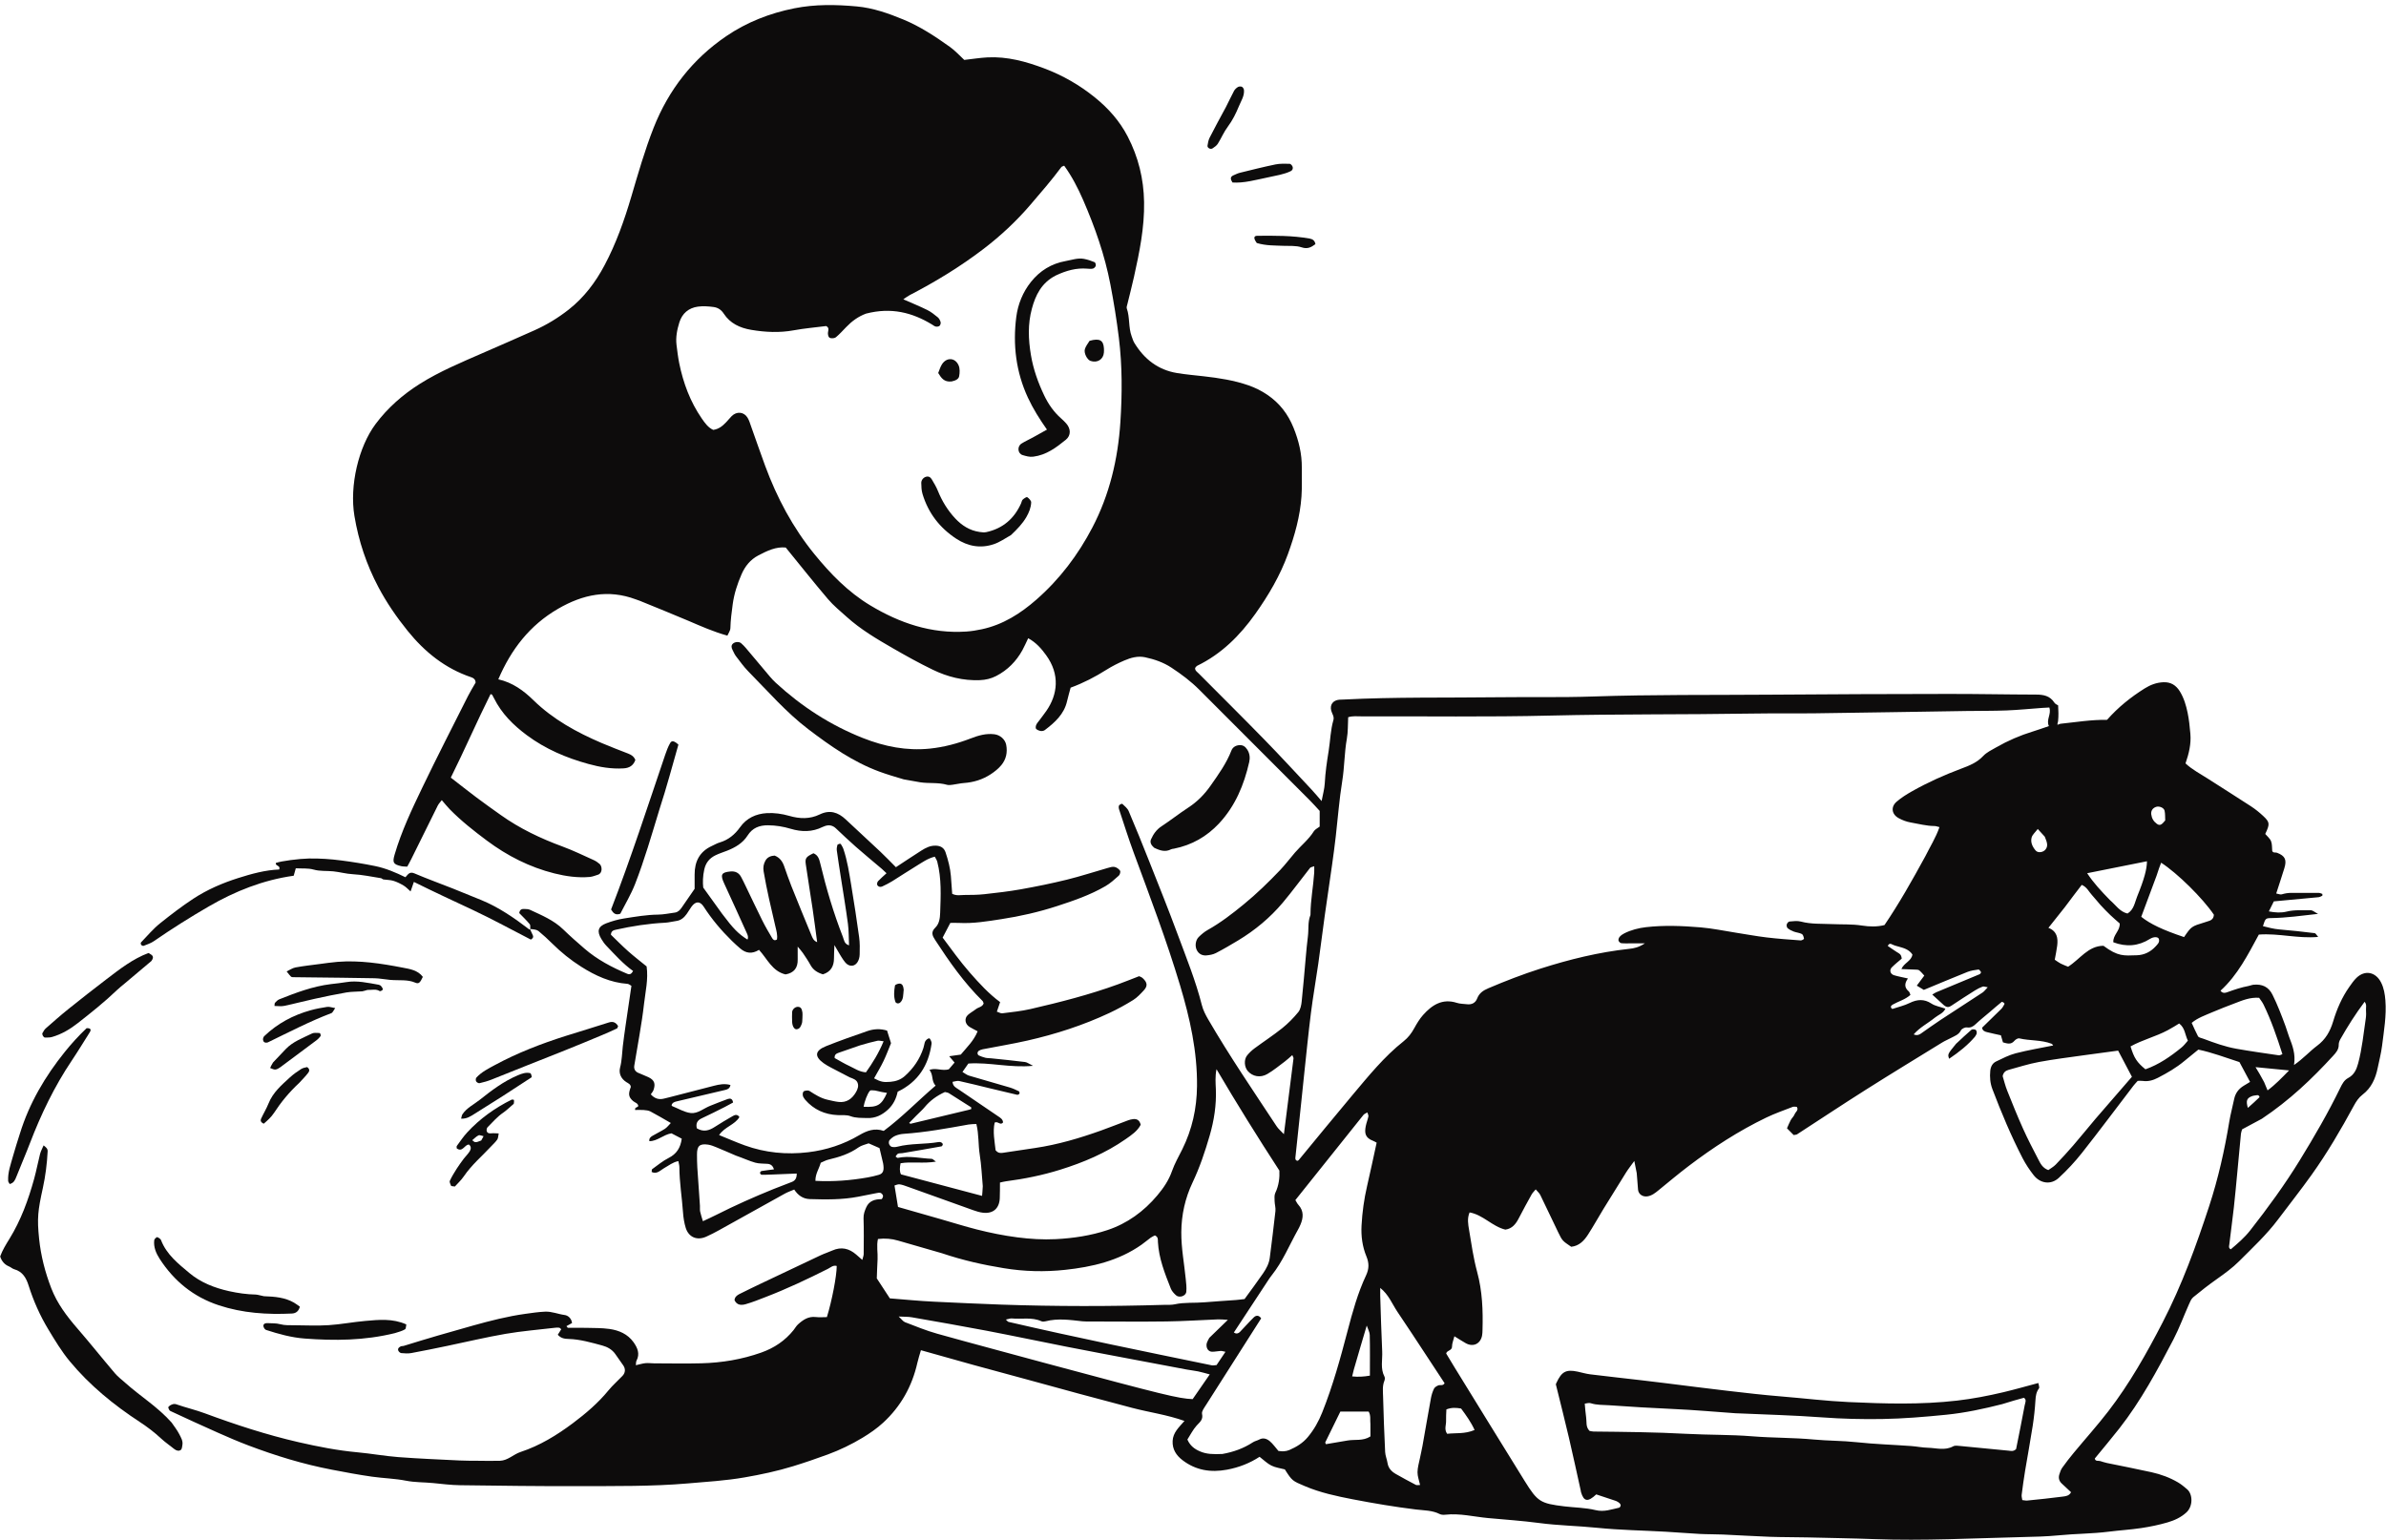 <svg width="398" height="257" viewBox="0 0 398 257" fill="none" xmlns="http://www.w3.org/2000/svg">
<path d="M88.451 155.07C88.427 154.772 88.513 154.381 88.354 154.191C87.804 153.522 87.169 152.926 86.616 152.349C86.701 151.695 87.096 151.644 87.499 151.66C87.816 151.671 88.16 151.683 88.439 151.815C90.378 152.72 92.367 153.537 93.947 155.07C95.088 156.177 96.284 157.233 97.488 158.27C99.613 160.105 102.059 161.398 104.633 162.478C105.12 162.683 105.36 162.431 105.604 162.009C103.928 160.821 102.574 159.285 101.157 157.814C100.828 157.473 100.553 157.075 100.309 156.668C99.528 155.383 99.752 154.574 101.122 154.056C102.078 153.696 103.081 153.402 104.087 153.247C105.968 152.956 107.849 152.624 109.769 152.604C110.705 152.593 111.642 152.388 112.579 152.264C113.097 152.194 113.426 151.838 113.701 151.443C114.386 150.468 115.052 149.485 115.868 148.297C115.868 147.658 115.872 146.783 115.868 145.912C115.861 143.737 116.704 142.077 118.752 141.144C119.185 140.947 119.603 140.695 120.056 140.564C121.5 140.138 122.591 139.224 123.435 138.04C124.542 136.476 126.125 135.78 127.905 135.671C129.14 135.598 130.448 135.78 131.64 136.124C133.405 136.635 135.089 136.685 136.737 135.888C138.421 135.071 139.803 135.528 141.08 136.728C142.996 138.528 144.935 140.3 146.847 142.104C147.714 142.921 148.538 143.788 149.444 144.693C150.887 143.745 152.265 142.824 153.662 141.934C154.402 141.461 155.176 141.063 156.101 141.098C156.914 141.129 157.475 141.45 157.734 142.239C158.156 143.513 158.504 144.809 158.613 146.156C158.694 147.17 158.764 148.184 158.833 149.133C159.576 149.5 160.215 149.33 160.834 149.326C161.949 149.322 163.071 149.318 164.178 149.198C166.218 148.974 168.265 148.738 170.286 148.378C172.856 147.917 175.418 147.399 177.949 146.775C180.244 146.21 182.493 145.471 184.769 144.821C185.14 144.716 185.558 144.573 185.91 144.647C186.255 144.716 186.634 144.984 186.832 145.274C186.944 145.436 186.812 145.936 186.626 146.098C185.922 146.729 185.206 147.383 184.393 147.855C181.847 149.334 179.079 150.286 176.289 151.192C173.27 152.171 170.173 152.879 167.058 153.355C164.724 153.715 162.355 154.118 159.96 153.99C159.491 153.967 159.023 153.986 158.52 153.986C158.075 154.841 157.68 155.6 157.239 156.44C158.721 158.418 160.145 160.419 161.771 162.276C163.342 164.068 164.952 165.822 166.826 167.203C166.617 167.815 166.47 168.252 166.284 168.794C166.636 168.906 166.93 169.104 167.193 169.069C168.765 168.868 170.355 168.713 171.896 168.357C176.823 167.219 181.727 165.969 186.487 164.235C187.598 163.828 188.693 163.387 190.005 162.88C190.075 162.915 190.396 163.004 190.613 163.205C191.402 163.933 191.464 164.521 190.787 165.249C190.249 165.829 189.688 166.437 189.026 166.851C187.749 167.645 186.425 168.372 185.063 169.011C180.678 171.066 176.091 172.552 171.373 173.62C168.908 174.178 166.408 174.588 163.923 175.072C163.698 175.114 163.47 175.203 163.276 175.323C163.164 175.397 163.06 175.571 163.056 175.706C163.052 175.834 163.145 176.039 163.249 176.09C163.605 176.252 163.977 176.392 164.356 176.484C164.662 176.558 164.987 176.546 165.305 176.577C167.197 176.775 169.09 176.957 170.979 177.197C171.331 177.239 171.652 177.506 172.318 177.831C168.478 178.203 165.057 177.204 161.527 177.452C161.229 177.874 160.927 178.311 160.544 178.857C160.962 179.097 161.264 179.356 161.612 179.461C163.88 180.138 166.164 180.773 168.436 181.446C168.958 181.601 169.457 181.837 169.953 182.077C170.038 182.12 170.104 182.383 170.053 182.476C169.995 182.58 169.779 182.689 169.663 182.665C168.13 182.317 166.601 181.942 165.072 181.574C163.381 181.168 161.694 180.734 159.994 180.366C159.65 180.293 159.259 180.452 158.891 180.506C158.946 181.291 159.518 181.504 159.963 181.81C162.123 183.289 164.298 184.752 166.462 186.23C166.845 186.489 167.286 186.725 167.317 187.283C166.853 187.84 166.481 187.02 165.916 187.302C165.575 188.839 165.916 190.453 166.071 191.919C166.501 192.43 166.907 192.399 167.298 192.345C169.094 192.086 170.886 191.807 172.681 191.54C176.455 190.979 180.093 189.903 183.677 188.622C185.167 188.088 186.634 187.5 188.117 186.946C188.407 186.838 188.716 186.753 189.026 186.722C189.661 186.652 190.094 186.923 190.276 187.666C189.738 188.715 188.751 189.377 187.776 190.058C184.428 192.396 180.713 193.959 176.846 195.167C173.897 196.088 170.874 196.699 167.809 197.098C167.503 197.137 167.205 197.222 166.802 197.307C166.791 198.224 166.806 199.084 166.768 199.939C166.686 201.638 165.653 202.536 163.965 202.342C163.42 202.28 162.878 202.114 162.359 201.928C158.706 200.628 155.064 199.308 151.414 198.004C150.973 197.845 150.52 197.671 150.059 197.605C149.781 197.566 149.479 197.729 149.208 197.799C149.413 199.056 149.602 200.21 149.792 201.379C152.145 202.052 154.487 202.722 156.828 203.391C158.872 203.976 160.904 204.618 162.963 205.141C165.181 205.702 167.422 206.159 169.705 206.453C171.845 206.728 173.974 206.859 176.115 206.751C179.044 206.6 181.959 206.162 184.734 205.237C188.035 204.138 190.799 202.126 193.047 199.451C194.069 198.236 194.952 196.947 195.49 195.411C195.935 194.149 196.612 192.964 197.212 191.761C198.861 188.436 199.631 184.945 199.67 181.214C199.728 175.432 198.489 169.905 196.848 164.424C194.603 156.92 191.82 149.609 189.111 142.27C188.237 139.898 187.478 137.479 186.681 135.079C186.611 134.866 186.572 134.576 186.665 134.39C186.743 134.239 187.149 134.065 187.203 134.116C187.598 134.491 188.078 134.866 188.279 135.35C189.456 138.114 190.582 140.9 191.689 143.695C193.291 147.739 194.917 151.776 196.426 155.859C197.878 159.776 199.453 163.65 200.482 167.718C200.691 168.539 201.086 169.317 201.535 170.087C205.088 176.198 209.071 182.035 212.957 187.929C213.247 188.37 213.676 188.719 214.164 189.237C214.721 184.875 215.248 180.734 215.766 176.593C215.782 176.457 215.662 176.303 215.561 176.043C215.124 176.423 214.737 176.798 214.307 177.119C213.355 177.831 212.43 178.598 211.408 179.194C210.232 179.879 208.943 179.619 208.15 178.718C207.546 178.029 207.465 176.779 208.041 176.078C208.393 175.652 208.804 175.258 209.245 174.929C210.778 173.795 212.38 172.753 213.866 171.565C214.857 170.772 215.763 169.847 216.564 168.868C216.931 168.422 217.063 167.71 217.129 167.103C217.392 164.66 217.582 162.207 217.806 159.761C217.915 158.584 218.015 157.407 218.166 156.239C218.317 155.066 218.124 153.851 218.576 152.713C218.603 152.643 218.6 152.554 218.6 152.477C218.611 150.17 219.068 147.906 219.219 145.614C219.238 145.312 219.223 145.007 219.223 144.531C218.87 144.666 218.627 144.682 218.526 144.809C216.997 146.741 215.55 148.738 213.963 150.623C211.85 153.127 209.346 155.209 206.539 156.904C205.32 157.64 204.086 158.363 202.82 159.017C202.348 159.261 201.771 159.362 201.233 159.408C200.556 159.466 199.971 159.172 199.646 158.549C199.286 157.868 199.414 156.862 199.964 156.328C200.413 155.89 200.908 155.468 201.454 155.163C203.613 153.951 205.549 152.457 207.461 150.89C209.628 149.117 211.617 147.178 213.541 145.162C214.416 144.24 215.178 143.211 216.01 142.251C217.048 141.051 218.313 140.057 219.165 138.686C219.358 138.377 219.765 138.199 220.132 137.916C220.132 137.069 220.132 136.202 220.132 135.3C219.587 134.715 219.064 134.116 218.503 133.554C212.361 127.4 206.207 121.258 200.068 115.1C198.656 113.684 197.073 112.496 195.408 111.4C194.061 110.514 192.571 109.999 191.012 109.666C189.792 109.407 188.631 109.736 187.532 110.208C186.514 110.646 185.512 111.153 184.575 111.741C182.694 112.929 180.736 113.951 178.588 114.737C178.39 115.487 178.166 116.234 177.992 116.993C177.5 119.168 175.96 120.538 174.295 121.804C174.125 121.935 173.839 122.001 173.626 121.97C173.343 121.924 173.018 121.808 172.829 121.61C172.716 121.498 172.763 121.138 172.852 120.937C172.98 120.65 173.208 120.411 173.398 120.155C173.777 119.644 174.168 119.145 174.532 118.622C176.432 115.886 176.842 112.542 174.497 109.31C173.715 108.23 172.832 107.205 171.509 106.489C171.149 107.236 170.874 107.882 170.537 108.494C169.508 110.348 168.072 111.803 166.179 112.786C165.324 113.231 164.411 113.444 163.435 113.483C160.672 113.591 158.063 112.937 155.613 111.753C153.326 110.649 151.104 109.411 148.902 108.141C146.216 106.593 143.545 105.01 141.227 102.92C140.163 101.96 139.036 101.047 138.115 99.963C135.747 97.181 133.479 94.313 131.067 91.356C129.457 91.185 127.963 91.901 126.489 92.675C125.165 93.372 124.286 94.464 123.694 95.822C122.998 97.421 122.463 99.058 122.223 100.799C122.042 102.135 121.867 103.458 121.833 104.809C121.821 105.235 121.507 105.649 121.333 106.055C119.011 105.413 116.929 104.48 114.831 103.582C112.137 102.433 109.42 101.349 106.711 100.238C106.49 100.149 106.262 100.083 106.038 99.998C101.447 98.291 97.217 99.178 93.087 101.577C88.358 104.321 85.258 108.354 83.121 113.343C85.494 113.877 87.344 115.224 88.977 116.827C92.271 120.047 96.211 122.195 100.387 123.983C101.834 124.602 103.309 125.159 104.776 125.732C105.31 125.941 105.763 126.224 105.98 126.808C105.647 127.714 105.012 128.144 104.013 128.202C102.005 128.325 100.054 127.993 98.15 127.466C94.461 126.452 90.99 124.978 87.885 122.671C85.618 120.987 83.682 119.06 82.413 116.517C82.312 116.316 82.208 116.111 82.092 115.917C82.064 115.871 81.968 115.867 81.828 115.813C79.541 120.395 77.509 125.105 75.198 129.746C76.719 130.922 78.078 132.006 79.468 133.047C80.799 134.046 82.157 135.01 83.512 135.973C86.69 138.241 90.173 139.894 93.827 141.241C95.603 141.895 97.314 142.731 99.044 143.509C99.396 143.668 99.733 143.9 100.027 144.159C100.457 144.542 100.542 145.703 99.729 145.951C99.28 146.087 98.835 146.28 98.374 146.319C96.377 146.493 94.411 146.21 92.484 145.73C88.35 144.697 84.619 142.793 81.221 140.258C79.057 138.644 76.928 136.972 75.028 135.033C74.587 134.58 74.192 134.081 73.693 133.504C73.461 133.814 73.182 134.088 73.019 134.417C71.537 137.386 70.078 140.366 68.603 143.339C68.398 143.757 68.166 144.163 67.93 144.6C67.551 144.573 67.229 144.589 66.927 144.519C65.573 144.213 65.441 143.904 65.832 142.565C66.974 138.679 68.7 135.037 70.442 131.41C72.911 126.274 75.516 121.2 78.078 116.107C78.469 115.333 78.933 114.597 79.336 113.893C79.313 113.359 79.011 113.138 78.616 113.003C74.258 111.536 70.856 108.796 67.992 105.25C66.134 102.951 64.478 100.532 63.104 97.935C61.137 94.212 59.822 90.287 59.121 86.092C58.281 81.064 59.794 74.562 62.658 70.738C64.675 68.044 67.179 65.842 70.043 64.039C73.348 61.96 76.932 60.474 80.489 58.918C83.388 57.653 86.295 56.395 89.182 55.098C91.218 54.185 93.118 53.027 94.872 51.646C97.414 49.645 99.33 47.11 100.832 44.276C102.775 40.627 104.141 36.749 105.314 32.782C106.452 28.93 107.551 25.068 109.029 21.317C111.53 14.986 115.543 9.85 121.14 6.037C124.557 3.711 128.381 2.209 132.476 1.389C135.963 0.692 139.454 0.754 142.942 1.075C145.624 1.323 148.178 2.221 150.671 3.251C153.481 4.412 155.996 6.072 158.45 7.825C159.348 8.468 160.103 9.312 160.846 9.997C162.204 9.846 163.451 9.641 164.709 9.575C168.014 9.401 171.137 10.264 174.191 11.413C177.26 12.57 180.074 14.184 182.624 16.247C184.877 18.066 186.758 20.176 188.105 22.773C189.889 26.217 190.775 29.828 190.841 33.718C190.915 37.968 190.071 42.059 189.165 46.157C188.825 47.698 188.422 49.223 188.051 50.759C187.997 50.988 187.884 51.259 187.954 51.456C188.488 52.965 188.209 54.61 188.767 56.112C188.902 56.476 189.011 56.867 189.208 57.196C190.849 59.909 193.156 61.716 196.333 62.243C197.816 62.487 199.317 62.614 200.811 62.785C203.335 63.071 205.839 63.454 208.246 64.29C209.369 64.681 210.429 65.207 211.42 65.885C213.448 67.27 214.853 69.093 215.774 71.381C216.645 73.54 217.175 75.731 217.152 78.057C217.137 79.652 217.206 81.254 217.094 82.841C216.862 86.158 215.968 89.328 214.834 92.447C213.522 96.058 211.59 99.329 209.388 102.433C206.826 106.036 203.749 109.117 199.697 111.083C199.569 111.145 199.488 111.296 199.36 111.435C199.298 111.872 199.677 112.093 199.948 112.364C203.602 116.041 207.286 119.691 210.905 123.402C213.576 126.139 216.165 128.956 218.781 131.747C219.312 132.312 219.803 132.912 220.453 133.659C220.662 132.529 220.933 131.615 220.98 130.69C221.073 128.867 221.34 127.068 221.63 125.276C221.905 123.569 221.932 121.823 222.42 120.147C222.594 119.551 222.191 119.091 222.056 118.564C221.8 117.574 222.362 116.842 223.391 116.745C223.627 116.722 223.867 116.73 224.107 116.718C232.699 116.277 241.303 116.443 249.903 116.335C255.167 116.269 260.438 116.389 265.694 116.211C275.568 115.871 285.445 115.983 295.322 115.905C305.215 115.828 315.103 115.793 324.996 115.782C329.861 115.774 334.726 115.882 339.591 115.89C340.853 115.89 341.941 116.08 342.68 117.233C342.838 117.481 343.187 117.605 343.311 117.694C343.361 118.653 343.396 119.362 343.299 120.337C343.179 120.712 343.191 120.821 343.206 120.929C343.365 120.875 343.52 120.817 343.678 120.763C346.275 120.488 348.861 120.066 351.469 120.105C353.331 117.995 355.433 116.316 357.739 114.868C358.711 114.261 359.713 113.881 360.851 113.831C362.09 113.773 362.976 114.322 363.615 115.36C364.288 116.459 364.652 117.678 364.907 118.917C365.147 120.074 365.267 121.262 365.368 122.442C365.515 124.126 365.124 125.736 364.559 127.373C365.662 128.411 367.001 129.092 368.251 129.901C370.651 131.449 373.078 132.962 375.47 134.526C376.197 135.002 376.886 135.555 377.521 136.151C378.636 137.196 378.643 137.483 377.858 139.147C378.175 139.526 378.636 139.882 378.825 140.351C379.026 140.838 378.964 141.43 379.023 141.984C379.189 142.359 379.564 142.181 379.831 142.286C381.182 142.812 381.48 143.455 381.039 144.879C380.621 146.238 380.168 147.588 379.688 149.078C380.06 149.144 380.369 149.295 380.613 149.222C381.151 149.059 381.678 148.97 382.239 148.978C383.756 148.993 385.269 148.97 386.786 148.978C386.992 148.978 387.201 149.094 387.383 149.152C387.383 149.299 387.41 149.434 387.379 149.45C387.174 149.551 386.961 149.674 386.744 149.698C384.298 149.938 381.848 150.158 379.29 150.394C379.038 150.901 378.771 151.443 378.461 152.066C379.53 152.279 380.524 152.326 381.418 152.101C382.765 151.764 384.104 151.908 385.443 151.877C385.769 151.869 386.101 152.19 386.663 152.48C383.888 152.79 381.395 153.142 378.868 153.181C377.892 153.196 377.881 153.251 377.471 154.528C378.376 154.756 379.262 154.996 380.207 155.074C382.177 155.232 384.143 155.461 386.105 155.697C386.272 155.716 386.407 156.01 386.686 156.324C383.292 156.633 380.102 155.685 376.789 155.933C374.982 159.254 373.279 162.675 370.395 165.299C370.763 165.833 371.278 165.64 371.634 165.512C372.753 165.106 373.871 164.734 375.04 164.517C375.346 164.459 375.644 164.32 375.953 164.297C377.347 164.181 378.407 164.637 379.069 165.973C379.917 167.679 380.586 169.448 381.244 171.228C381.465 171.821 381.623 172.436 381.848 173.024C382.39 174.433 382.951 175.83 382.657 177.696C384.244 176.597 385.277 175.401 386.527 174.468C387.89 173.45 388.679 172.115 389.182 170.431C389.786 168.403 390.645 166.41 391.892 164.645C392.259 164.126 392.623 163.592 393.076 163.155C394.485 161.793 396.281 162.156 397.182 163.933C397.658 164.869 397.817 165.903 397.898 166.909C398.1 169.452 397.654 171.968 397.345 174.48C397.19 175.73 396.865 176.957 396.613 178.191C396.253 179.945 395.564 181.512 394.094 182.638C393.447 183.13 393.022 183.78 392.635 184.496C390.483 188.463 388.207 192.357 385.583 196.03C383.787 198.546 381.867 200.972 380.009 203.445C378.09 206.004 375.756 208.175 373.507 210.428C372.377 211.558 371.092 212.487 369.792 213.408C368.433 214.368 367.117 215.389 365.836 216.45C365.496 216.732 365.31 217.228 365.116 217.657C364.249 219.604 363.514 221.621 362.531 223.509C359.849 228.645 357.105 233.758 353.513 238.341C352.189 240.032 350.8 241.669 349.422 243.357C349.53 243.879 350.01 243.678 350.331 243.779C350.707 243.895 351.082 244.022 351.465 244.104C353.946 244.618 356.435 245.091 358.904 245.644C360.449 245.989 361.939 246.534 363.309 247.339C363.851 247.657 364.342 248.071 364.822 248.481C365.786 249.302 365.825 251.322 364.71 252.344C363.8 253.184 362.717 253.671 361.587 254.004C360.151 254.426 358.668 254.732 357.186 254.956C355.386 255.227 353.559 255.332 351.752 255.56C348.988 255.912 346.198 255.893 343.434 256.168C341.372 256.373 339.313 256.411 337.254 256.462C329.056 256.659 320.855 257.104 312.653 256.802C308.919 256.663 305.187 256.609 301.453 256.516C299.378 256.466 297.304 256.489 295.233 256.415C292.617 256.322 290 256.152 287.38 256.036C286.107 255.978 284.825 256.005 283.552 255.939C281.652 255.839 279.755 255.672 277.859 255.568C274.05 255.351 270.226 255.301 266.433 254.914C263.202 254.585 259.951 254.542 256.727 254.112C253.901 253.737 251.053 253.551 248.216 253.288C245.851 253.067 243.509 252.464 241.102 252.727C240.792 252.762 240.425 252.758 240.161 252.622C238.915 251.984 237.514 252.019 236.206 251.86C232.661 251.426 229.142 250.83 225.644 250.157C222.942 249.634 220.229 249.054 217.659 247.962C215.596 247.084 215.546 247.107 214.319 245.168C213.56 244.967 212.755 244.87 212.07 244.529C211.377 244.185 210.805 243.601 210.104 243.066C208.467 244.139 206.648 244.847 204.674 245.215C201.965 245.722 199.48 245.331 197.262 243.639C196.206 242.834 195.536 241.82 195.602 240.411C195.633 239.738 195.892 239.165 196.252 238.646C196.608 238.128 197.065 237.675 197.576 237.083C194.677 236.049 191.728 235.655 188.871 234.908C185.895 234.13 182.922 233.336 179.954 232.531C177.051 231.746 174.152 230.941 171.249 230.151C168.277 229.342 165.301 228.549 162.328 227.728C159.445 226.931 156.573 226.11 153.616 225.282C153.392 226.064 153.171 226.726 153.02 227.399C152.141 231.304 150.264 234.656 147.327 237.365C146.286 238.329 145.09 239.154 143.874 239.889C142.044 240.992 140.12 241.925 138.104 242.668C136.172 243.376 134.233 244.046 132.263 244.649C129.608 245.462 126.914 246.035 124.182 246.507C121.047 247.049 117.889 247.239 114.727 247.51C108.685 248.028 102.636 247.939 96.59 247.962C89.968 247.986 83.35 247.893 76.727 247.808C75.226 247.788 73.728 247.595 72.23 247.448C70.736 247.301 69.234 247.351 67.733 247.057C65.871 246.689 63.943 246.65 62.059 246.383C59.794 246.062 57.55 245.64 55.305 245.207C50.544 244.293 45.942 242.877 41.422 241.166C39.723 240.524 38.051 239.8 36.39 239.064C33.72 237.88 31.065 236.657 28.413 235.422C28.243 235.341 28.123 235.066 28.065 234.861C28.042 234.776 28.22 234.583 28.344 234.513C28.677 234.331 28.967 234.153 29.435 234.316C30.991 234.861 32.613 235.233 34.157 235.806C39.285 237.706 44.479 239.405 49.805 240.628C53.037 241.371 56.299 242.01 59.62 242.316C61.904 242.525 64.164 242.943 66.448 243.117C69.857 243.376 73.275 243.512 76.689 243.682C77.644 243.728 78.604 243.721 79.56 243.728C80.838 243.736 82.115 243.771 83.388 243.732C84.712 243.69 85.641 242.656 86.844 242.258C90.041 241.205 92.882 239.463 95.557 237.462C97.72 235.84 99.779 234.087 101.505 231.974C102.21 231.115 103.065 230.376 103.831 229.567C104.323 229.048 104.362 228.405 103.971 227.829C103.526 227.175 103.073 226.528 102.612 225.89C102.074 225.143 101.296 224.721 100.449 224.493C98.614 224.001 96.78 223.463 94.86 223.405C94.206 223.386 93.594 223.324 93.041 222.704C93.219 222.418 93.416 222.105 93.618 221.787C93.509 221.698 93.401 221.547 93.273 221.528C93.041 221.489 92.793 221.512 92.557 221.539C89.813 221.865 87.049 222.085 84.329 222.553C81.066 223.115 77.842 223.889 74.602 224.562C72.605 224.976 70.612 225.394 68.607 225.758C68.065 225.859 67.489 225.812 66.935 225.762C66.749 225.747 66.506 225.53 66.436 225.348C66.3 224.996 66.567 224.775 66.858 224.64C66.997 224.574 67.175 224.613 67.326 224.566C71.162 223.37 75.02 222.248 78.891 221.172C81.778 220.367 84.665 219.624 87.642 219.213C88.737 219.062 89.817 218.896 90.924 218.85C92.062 218.799 93.087 219.264 94.183 219.407C94.752 219.48 95.324 219.964 95.421 220.746C95.123 220.912 94.806 221.09 94.484 221.269C94.562 221.361 94.639 221.454 94.717 221.547C95.75 221.547 96.784 221.528 97.813 221.551C99.086 221.582 100.375 221.559 101.633 221.733C103.235 221.954 104.702 222.577 105.685 223.958C106.343 224.887 106.781 225.886 106.169 227.043C106.076 227.217 106.107 227.461 106.065 227.786C106.672 227.651 107.164 227.492 107.667 227.442C108.139 227.395 108.623 227.473 109.099 227.473C111.731 227.48 114.367 227.535 116.995 227.465C120.408 227.376 123.737 226.826 126.98 225.677C129.151 224.907 130.94 223.703 132.372 221.926C132.619 221.617 132.813 221.249 133.099 220.986C133.935 220.224 134.833 219.6 136.076 219.747C136.691 219.821 137.318 219.759 137.929 219.759C138.765 217.069 139.57 212.893 139.57 211.229C138.971 211.043 138.549 211.484 138.096 211.709C134.702 213.419 131.269 215.041 127.719 216.407C126.616 216.833 125.517 217.282 124.379 217.603C123.686 217.801 122.928 217.805 122.525 216.938C122.552 216.415 122.928 216.117 123.354 215.904C124.557 215.3 125.773 214.716 126.988 214.135C130.282 212.568 133.575 211 136.877 209.448C137.519 209.147 138.2 208.934 138.847 208.643C140.325 207.985 141.626 208.295 142.81 209.317C143.108 209.572 143.402 209.832 143.839 210.215C143.944 209.789 144.064 209.518 144.068 209.251C144.079 207.258 144.114 205.265 144.045 203.271C144.021 202.59 144.242 202.021 144.49 201.456C144.966 200.365 145.922 200.078 147.033 200.082C147.129 200.082 147.319 199.703 147.296 199.521C147.273 199.339 147.064 199.103 146.885 199.037C146.68 198.964 146.413 199.033 146.181 199.076C145.171 199.265 144.161 199.474 143.151 199.672C140.476 200.19 137.778 200.148 135.077 200.067C133.966 200.032 133.138 199.471 132.48 198.476C131.919 198.716 131.4 198.89 130.928 199.149C127.251 201.181 123.59 203.236 119.917 205.272C119.224 205.655 118.516 206.023 117.792 206.344C116.267 207.018 114.878 206.441 114.386 204.874C114.131 204.053 113.995 203.178 113.933 202.319C113.759 199.788 113.333 197.28 113.325 194.737C113.325 194.431 113.225 194.126 113.155 193.731C112.207 193.913 111.557 194.478 110.81 194.884C110.194 195.217 109.598 195.983 108.7 195.546C108.731 195.337 108.704 195.128 108.786 195.074C109.687 194.427 110.554 193.7 111.534 193.204C112.849 192.539 113.515 191.521 113.72 189.988C113.144 189.686 112.528 189.369 112.006 189.094C110.632 189.319 109.691 190.398 108.317 190.406C108.24 189.915 108.542 189.69 108.836 189.512C109.517 189.102 110.245 188.773 110.91 188.343C111.278 188.103 111.549 187.724 111.897 187.372C110.686 186.679 109.61 186.033 108.499 185.448C108.17 185.274 107.752 185.243 107.365 185.208C106.897 185.17 106.425 185.201 105.952 185.201C105.836 184.717 106.328 184.817 106.471 184.546C106.421 184.039 105.887 183.974 105.573 183.687C104.834 183.01 104.776 182.553 105.221 181.365C105.202 180.904 104.795 180.75 104.482 180.552C103.564 179.972 103.189 179.062 103.437 178.114C103.746 176.941 103.75 175.761 103.886 174.584C104.025 173.408 104.188 172.239 104.358 171.066C104.675 168.879 105 166.696 105.325 164.486C105.074 164.355 104.884 164.173 104.679 164.157C101.823 163.952 99.311 162.795 96.95 161.297C95.204 160.194 93.594 158.897 92.12 157.434C91.384 156.707 90.622 155.999 89.821 155.344C89.538 155.116 89.105 155.074 88.571 155.012C88.42 155.039 88.451 155.07 88.451 155.07ZM324.505 168.295C324.156 169.08 323.328 169.32 322.728 169.812C321.594 170.737 320.243 171.399 319.214 172.587C319.732 172.804 320.081 172.691 320.425 172.448C321.524 171.677 322.616 170.892 323.734 170.153C326.045 168.631 328.375 167.141 330.685 165.616C330.984 165.419 331.204 165.102 331.568 164.73C331.162 164.664 330.906 164.548 330.724 164.614C330.283 164.777 329.849 164.993 329.451 165.245C328.112 166.089 326.784 166.94 325.468 167.823C325.101 168.066 324.76 168.14 324.249 167.714C323.626 167.141 322.999 166.572 322.314 165.945C322.608 165.771 322.786 165.64 322.983 165.558C325.395 164.552 327.806 163.557 330.213 162.547C330.329 162.501 330.48 162.253 330.446 162.191C330.349 162.017 330.148 161.746 330.02 161.765C329.404 161.847 328.77 161.936 328.197 162.16C325.778 163.124 323.382 164.142 320.909 165.164C320.518 164.928 320.119 164.688 319.732 164.455C320.174 163.867 320.588 163.314 320.986 162.779C320.127 161.816 320.127 161.808 319.636 161.785C318.846 161.746 318.053 161.723 317.166 161.688C317.592 160.655 318.861 160.349 319.001 159.257C318.447 158.433 317.604 158.193 316.76 157.957C316.392 157.852 316.009 157.767 315.668 157.597C315.363 157.442 315.138 157.357 314.891 157.829C315.398 158.174 315.905 158.538 316.435 158.87C316.76 159.076 317.159 159.188 317.22 159.95C316.76 160.349 316.129 160.837 315.572 161.398C315.119 161.854 315.301 162.52 315.932 162.714C316.663 162.938 317.426 163.066 318.254 163.256C317.662 164.084 317.638 164.784 318.397 165.419C318.54 165.539 318.571 165.783 318.672 166.003C317.755 166.812 316.648 167.076 315.703 167.625C315.436 167.78 315.235 168.063 315.653 168.345C316.617 168.02 317.638 167.795 318.552 167.343C319.806 166.723 320.979 166.665 322.147 167.428C322.852 167.888 323.614 167.966 324.505 168.295ZM273.017 195.732C272.897 195.132 272.781 194.532 272.614 193.708C272.065 194.474 271.616 195.027 271.24 195.627C269.971 197.644 268.713 199.672 267.471 201.704C266.6 203.128 265.795 204.591 264.889 205.996C264.231 207.014 263.411 207.885 262.087 208.024C260.628 207.029 260.612 207.037 259.916 205.605C258.909 203.534 257.938 201.444 256.928 199.378C256.769 199.056 256.467 198.809 256.165 198.449C255.875 198.801 255.639 199.022 255.488 199.289C254.757 200.608 254.029 201.928 253.34 203.271C252.845 204.235 252.225 205.009 251.103 205.16C248.912 204.638 247.407 202.695 245.135 202.292C244.705 203.322 244.899 204.289 245.05 205.206C245.437 207.556 245.777 209.924 246.397 212.216C247.264 215.417 247.387 218.648 247.291 221.919C247.283 222.236 247.279 222.561 247.213 222.871C246.927 224.245 245.719 224.798 244.492 224.109C243.885 223.769 243.304 223.386 242.604 222.956C242.441 223.618 242.205 224.14 242.209 224.659C242.217 225.387 241.369 225.259 241.23 225.828C241.671 226.559 242.116 227.31 242.573 228.053C246.493 234.412 250.402 240.783 254.342 247.13C256.483 250.575 256.951 250.85 260.953 251.337C262.683 251.546 264.463 251.55 266.143 251.961C267.575 252.313 268.787 251.837 270.079 251.558C270.192 251.535 270.315 251.334 270.335 251.202C270.35 251.082 270.265 250.904 270.165 250.815C269.986 250.66 269.781 250.513 269.565 250.436C268.45 250.052 267.328 249.693 266.263 249.34C264.85 250.676 264.185 250.544 263.716 248.942C263.693 248.864 263.693 248.783 263.678 248.706C263.024 245.764 262.393 242.819 261.708 239.885C261.023 236.955 260.28 234.041 259.525 230.975C259.513 230.999 259.567 230.855 259.629 230.716C260.5 228.835 261.243 228.448 263.178 228.862C263.875 229.013 264.564 229.222 265.265 229.307C268.098 229.656 270.939 229.965 273.772 230.294C275.111 230.449 276.45 230.615 277.789 230.778C281.253 231.208 284.713 231.657 288.177 232.059C291.173 232.407 294.172 232.756 297.18 233C300.899 233.301 304.611 233.762 308.33 233.932C314.372 234.211 320.421 234.389 326.467 233.689C329.079 233.387 331.634 232.891 334.177 232.291C336.089 231.839 337.981 231.293 340.009 230.755C340.056 231.088 340.238 231.482 340.114 231.649C339.661 232.26 339.568 232.911 339.525 233.642C339.44 235.066 339.285 236.491 339.069 237.899C338.682 240.408 338.213 242.9 337.799 245.404C337.579 246.736 337.397 248.075 337.226 249.414C337.192 249.693 337.292 249.987 337.335 250.289C337.695 250.327 337.923 250.389 338.148 250.366C340.121 250.165 342.099 249.975 344.069 249.708C344.545 249.642 345.141 249.607 345.466 248.976C344.932 248.481 344.41 247.997 343.891 247.506C343.438 247.076 343.334 246.546 343.52 245.973C343.64 245.602 343.767 245.207 343.992 244.893C344.592 244.053 345.226 243.233 345.884 242.439C347.812 240.109 349.836 237.857 351.682 235.465C355.235 230.852 358.084 225.789 360.747 220.63C363.959 214.41 366.343 207.85 368.514 201.208C370.024 196.595 371.077 191.881 371.866 187.101C372.071 185.851 372.42 184.624 372.671 183.381C372.876 182.379 373.438 181.651 374.301 181.137C374.618 180.947 374.935 180.753 375.326 180.517C374.688 179.329 374.096 178.222 373.554 177.208C371.158 176.434 368.944 175.59 366.699 175.126C365.844 175.823 365.097 176.415 364.369 177.026C363.019 178.156 361.505 179.027 359.949 179.832C359.164 180.239 358.332 180.486 357.422 180.351C357.124 180.308 356.814 180.343 356.582 180.343C356.28 180.684 356.056 180.912 355.862 181.164C353.01 184.895 350.204 188.661 347.297 192.345C346.117 193.839 344.805 195.252 343.404 196.541C342.099 197.737 340.319 197.481 339.216 196.065C338.535 195.19 337.908 194.253 337.397 193.27C335.462 189.528 333.84 185.649 332.342 181.713C331.967 180.723 331.889 179.701 331.99 178.663C332.056 177.99 332.35 177.398 332.961 177.108C334.029 176.597 335.102 176.032 336.236 175.741C338.302 175.207 340.416 174.859 342.482 174.437C342.417 174.363 342.339 174.197 342.211 174.147C340.481 173.481 338.608 173.671 336.832 173.253C336.603 173.199 336.205 173.435 336.027 173.647C335.434 174.367 334.776 174.096 334.107 173.918C333.987 173.508 333.882 173.14 333.762 172.738C332.988 172.564 332.218 172.409 331.456 172.215C331.08 172.123 330.697 171.991 330.624 171.472C331.688 170.435 332.779 169.386 333.848 168.318C334.06 168.105 334.196 167.807 334.351 167.54C334.378 167.494 334.343 167.362 334.293 167.331C334.169 167.254 333.956 167.122 333.902 167.165C333.224 167.71 332.57 168.287 331.905 168.856C331.119 169.526 330.306 170.168 329.555 170.872C329.122 171.279 328.731 171.519 328.088 171.426C327.771 171.383 327.225 171.646 327.09 171.921C326.73 172.649 326.053 172.85 325.441 173.179C324.953 173.442 324.431 173.655 323.959 173.945C319.694 176.57 315.413 179.174 311.183 181.853C307.351 184.279 303.574 186.791 299.769 189.257C299.649 189.334 299.475 189.326 299.2 189.384C298.871 189.055 298.496 188.676 298.081 188.258C298.306 187.755 298.476 187.31 298.701 186.9C298.89 186.551 299.223 186.269 299.359 185.905C299.502 185.518 300.082 185.228 299.711 184.674C299.475 184.674 299.223 184.608 299.026 184.686C297.551 185.259 296.046 185.785 294.621 186.47C290.016 188.688 285.751 191.459 281.687 194.544C279.976 195.84 278.331 197.23 276.663 198.588C276.106 199.041 275.552 199.494 274.809 199.61C274.031 199.734 273.319 199.277 273.238 198.518C273.149 197.725 273.141 196.928 273.017 195.732ZM321.133 142.913C321.935 141.299 322.91 139.766 323.514 138.005C323.161 137.924 322.933 137.823 322.705 137.823C321.342 137.819 320.034 137.452 318.707 137.227C318.022 137.111 317.333 136.848 316.717 136.511C315.529 135.865 315.363 134.626 316.377 133.756C317.151 133.09 318.037 132.533 318.931 132.029C321.559 130.543 324.307 129.312 327.136 128.252C328.472 127.753 329.776 127.246 330.805 126.143C331.386 125.523 332.222 125.129 332.981 124.695C334.916 123.588 336.948 122.706 339.08 122.052C339.897 121.8 340.702 121.51 341.77 121.15C341.263 120.089 342.223 119.191 341.844 118.046C341.399 118.073 341.016 118.088 340.632 118.115C338.655 118.259 336.677 118.46 334.699 118.537C332.47 118.626 330.233 118.595 327.999 118.63C319.636 118.758 311.272 118.905 302.908 119.013C299.32 119.06 295.728 119.002 292.14 119.06C280.986 119.242 269.828 119.122 258.669 119.393C248.146 119.652 237.611 119.493 227.08 119.524C226.383 119.528 225.671 119.427 224.885 119.667C224.819 120.902 224.87 122.102 224.664 123.251C224.243 125.601 224.274 127.989 223.89 130.346C223.395 133.399 223.167 136.5 222.811 139.577C222.629 141.152 222.423 142.723 222.199 144.291C221.8 147.12 221.371 149.945 220.976 152.775C220.604 155.449 220.275 158.131 219.896 160.806C219.505 163.55 219.014 166.282 218.669 169.034C218.232 172.502 217.895 175.981 217.52 179.457C217.349 181.036 217.195 182.615 217.028 184.19C216.719 187.109 216.405 190.031 216.099 192.949C216.068 193.232 215.991 193.568 216.401 193.684C216.475 193.65 216.572 193.634 216.618 193.576C219.61 189.957 222.571 186.311 225.593 182.72C228.26 179.554 230.861 176.318 234.135 173.729C234.902 173.125 235.451 172.386 235.916 171.538C236.334 170.776 236.798 170.005 237.371 169.359C238.873 167.675 240.606 166.545 243.029 167.331C243.548 167.501 244.129 167.482 244.682 167.555C245.499 167.66 246.118 167.335 246.404 166.588C246.753 165.682 247.418 165.253 248.27 164.889C251.115 163.677 253.994 162.563 256.936 161.622C261.77 160.078 266.685 158.867 271.744 158.317C272.564 158.228 273.338 158.081 274.379 157.396C273.35 157.396 272.727 157.396 272.104 157.396C271.55 157.396 270.989 157.427 270.439 157.369C270.261 157.349 270.017 157.106 269.975 156.927C269.932 156.738 270.041 156.451 270.18 156.297C270.385 156.064 270.66 155.871 270.939 155.732C272.08 155.159 273.319 154.841 274.565 154.698C277.588 154.35 280.626 154.478 283.645 154.729C285.611 154.892 287.558 155.306 289.512 155.612C291.235 155.879 292.946 156.2 294.676 156.409C296.564 156.637 298.469 156.765 300.369 156.908C300.555 156.924 300.93 156.691 300.918 156.626C300.864 156.347 300.775 155.956 300.57 155.844C300.16 155.627 299.657 155.6 299.215 155.434C298.856 155.298 298.492 155.116 298.198 154.872C298.058 154.756 297.985 154.431 298.039 154.241C298.093 154.044 298.325 153.769 298.496 153.754C299.126 153.7 299.804 153.607 300.4 153.765C302.122 154.222 303.872 154.106 305.613 154.187C307.278 154.265 308.938 154.168 310.606 154.431C311.833 154.625 313.13 154.656 314.345 154.346C316.799 150.727 318.904 146.992 321.133 142.913ZM144.459 52.327C143.162 52.803 142.082 53.6 141.134 54.591C140.585 55.168 140.043 55.756 139.439 56.267C139.238 56.437 138.831 56.468 138.549 56.414C138.212 56.348 138.123 56 138.104 55.667C138.08 55.237 138.448 54.723 137.806 54.401C136.025 54.63 134.198 54.781 132.406 55.11C130.022 55.547 127.681 55.435 125.312 55.036C123.412 54.715 121.786 53.952 120.733 52.339C120.281 51.646 119.723 51.321 119.027 51.224C118.163 51.108 117.266 51.046 116.41 51.162C114.866 51.375 113.79 52.292 113.322 53.79C112.942 55.009 112.691 56.263 112.849 57.556C112.977 58.578 113.097 59.607 113.302 60.617C113.976 63.915 115.129 67.023 117.053 69.817C117.598 70.607 118.148 71.365 118.976 71.729C119.936 71.582 120.532 71.059 121.089 70.487C121.422 70.146 121.716 69.763 122.053 69.426C122.881 68.598 124.089 68.698 124.693 69.686C124.979 70.15 125.126 70.703 125.316 71.222C126.094 73.389 126.837 75.568 127.634 77.728C129.6 83.061 132.248 88.035 135.843 92.451C138.518 95.733 141.459 98.771 145.128 100.985C150.063 103.961 155.334 105.761 161.186 105.374C162.053 105.316 162.92 105.173 163.768 104.991C167.286 104.24 170.224 102.371 172.879 100.045C176.757 96.65 179.822 92.59 182.203 88.039C185.082 82.535 186.483 76.594 186.886 70.44C187.192 65.753 187.211 61.058 186.634 56.364C186.266 53.364 185.783 50.395 185.214 47.431C184.281 42.566 182.652 37.933 180.693 33.412C179.818 31.396 178.804 29.43 177.512 27.645C177.295 27.75 177.117 27.777 177.036 27.882C175.426 30.057 173.649 32.096 171.888 34.156C169.543 36.896 166.926 39.338 164.078 41.517C160.215 44.47 156.074 46.997 151.758 49.234C151.371 49.436 151.023 49.714 150.678 49.939C152.068 50.55 153.392 51.088 154.669 51.719C155.304 52.033 155.872 52.489 156.426 52.942C156.654 53.128 156.817 53.449 156.898 53.736C156.952 53.921 156.867 54.227 156.732 54.359C156.596 54.486 156.302 54.529 156.101 54.49C155.88 54.448 155.683 54.278 155.482 54.154C152.176 52.141 148.666 51.239 144.459 52.327ZM120.447 152.457C122.34 154.977 123.145 155.793 124.681 156.769C124.886 156.359 124.712 155.999 124.55 155.639C123.299 152.891 122.069 150.135 120.795 147.399C120.118 145.943 120.312 145.545 121.833 145.405C122.641 145.332 123.234 145.607 123.617 146.311C123.88 146.799 124.12 147.298 124.36 147.797C125.293 149.729 126.202 151.675 127.162 153.595C127.657 154.59 128.223 155.553 128.791 156.509C128.931 156.742 129.148 157.04 129.6 156.757C129.728 156.002 129.5 155.255 129.318 154.481C128.617 151.47 127.897 148.459 127.379 145.405C127.263 144.713 127.371 144.14 127.685 143.582C128.021 142.983 128.621 142.789 129.213 142.754C130.073 143.091 130.518 143.726 130.796 144.511C131.195 145.634 131.574 146.764 132.016 147.867C133.107 150.596 134.218 153.313 135.344 156.03C135.522 156.459 135.673 156.947 136.308 157.202C136.052 155.333 135.828 153.529 135.561 151.73C135.189 149.218 134.775 146.717 134.411 144.206C134.264 143.184 134.462 142.952 135.688 142.367C136.451 142.677 136.644 143.312 136.823 144.055C137.821 148.223 139.036 152.329 140.6 156.324C140.797 156.827 140.809 157.485 141.626 157.729C141.568 156.498 141.595 155.302 141.44 154.129C141.084 151.459 140.631 148.8 140.221 146.137C140.004 144.724 139.779 143.312 139.586 141.899C139.547 141.605 139.605 141.283 139.679 140.989C139.702 140.896 139.911 140.834 140.047 140.784C140.108 140.765 140.232 140.788 140.259 140.834C140.414 141.102 140.588 141.365 140.685 141.655C141.351 143.613 141.649 145.657 141.989 147.689C142.473 150.584 142.911 153.483 143.313 156.389C143.441 157.33 143.425 158.298 143.398 159.254C143.371 160.252 142.864 161.034 142.202 161.119C141.467 161.212 141.03 160.674 140.67 160.155C140.186 159.455 139.783 158.692 139.183 157.686C139.152 158.63 139.114 159.257 139.114 159.884C139.118 161.227 138.564 162.164 137.268 162.567C136.366 162.292 135.654 161.854 135.201 161.026C134.822 160.33 134.373 159.672 133.927 159.01C133.703 158.681 133.424 158.387 133.057 157.942C133.057 158.808 133.045 159.443 133.061 160.082C133.095 161.491 132.445 162.334 131.029 162.582C128.807 162.056 127.975 159.962 126.609 158.483C125.451 159.203 124.437 159.072 123.501 158.274C123.017 157.86 122.541 157.431 122.088 156.986C120.319 155.252 118.729 153.374 117.386 151.284C116.762 150.317 116.027 150.34 115.334 151.3C115.056 151.687 114.823 152.109 114.545 152.496C114.115 153.092 113.596 153.564 112.818 153.665C112.195 153.746 111.576 153.92 110.953 153.955C108.166 154.094 105.426 154.52 102.709 155.128C102.361 155.205 101.931 155.317 101.904 155.96C102.817 156.842 103.766 157.81 104.776 158.708C105.782 159.602 106.85 160.419 107.861 161.247C108.162 163.414 107.659 165.45 107.431 167.474C107.04 170.938 106.355 174.367 105.801 177.812C105.716 178.327 105.933 178.756 106.413 178.981C106.99 179.248 107.59 179.453 108.162 179.728C109.142 180.196 109.382 180.804 109.01 181.872C108.917 182.135 108.708 182.356 108.557 182.588C109.196 183.308 109.912 183.517 110.763 183.3C111.069 183.223 111.379 183.153 111.688 183.072C114.15 182.441 116.611 181.814 119.065 181.168C119.99 180.924 120.904 180.761 121.844 181.032C121.755 181.551 121.449 181.74 121.028 181.841C118.326 182.476 115.628 183.126 112.923 183.753C112.513 183.85 112.157 183.954 112.021 184.399C112.052 184.454 112.075 184.535 112.122 184.554C113.151 184.961 114.158 185.584 115.218 185.708C116.406 185.843 117.409 184.902 118.512 184.484C119.476 184.117 120.424 183.703 121.399 183.366C121.778 183.234 122.196 183.285 122.278 183.958C121.825 184.202 121.353 184.473 120.869 184.717C119.592 185.355 118.318 186.006 117.022 186.605C116.221 186.977 116.07 187.55 116.236 188.262C117.366 188.928 118.291 188.63 119.22 188.03C120.222 187.383 121.248 186.772 122.282 186.184C122.622 185.99 123.025 185.905 123.342 186.381C122.568 187.689 120.869 188.007 119.952 189.384C121.442 189.988 122.82 190.596 124.232 191.107C127.657 192.345 131.218 192.682 134.806 192.252C137.817 191.892 140.697 190.956 143.325 189.404C144.614 188.645 145.899 188.165 147.408 188.692C150.52 186.373 153.163 183.61 156.07 181.133C155.307 180.378 155.737 179.29 155.025 178.524C156.085 178.095 157.119 178.737 158.264 178.416C158.528 178.11 158.876 177.704 159.228 177.289C158.934 176.941 158.686 176.647 158.334 176.233C159.042 176.132 159.638 176.047 160.265 175.958C161.264 174.751 162.433 173.663 163.075 172.072C162.568 171.801 162.146 171.592 161.744 171.352C160.977 170.892 160.811 169.94 161.438 169.355C161.841 168.98 162.348 168.724 162.781 168.38C163.203 168.043 163.865 168.028 164.078 167.424C164.016 167.277 163.993 167.103 163.892 167.006C160.807 163.972 158.342 160.453 155.992 156.842C155.516 156.111 155.238 155.523 156.027 154.76C156.67 154.141 156.794 153.204 156.825 152.322C156.925 149.458 157.072 146.59 156.341 143.772C156.267 143.493 156.085 143.246 155.927 142.936C154.704 143.238 153.81 143.915 152.873 144.476C151.511 145.297 150.191 146.187 148.84 147.023C148.302 147.356 147.733 147.642 147.156 147.91C146.843 148.057 146.487 147.96 146.332 147.658C146.255 147.503 146.336 147.163 146.467 147.023C146.893 146.566 147.373 146.164 147.876 145.7C147.586 145.429 147.365 145.2 147.129 144.999C145.674 143.76 144.196 142.549 142.76 141.287C141.622 140.289 140.53 139.24 139.427 138.206C138.912 137.723 138.328 137.595 137.662 137.804C137.511 137.85 137.36 137.905 137.217 137.978C135.487 138.841 133.711 138.826 131.896 138.284C130.672 137.916 129.43 137.711 128.137 137.699C126.663 137.684 125.513 138.129 124.697 139.414C123.895 140.676 122.653 141.396 121.298 141.934C120.633 142.197 119.944 142.406 119.309 142.723C118.345 143.207 117.734 143.931 117.478 145.069C117.227 146.187 117.211 147.252 117.304 148.091C118.384 149.601 119.305 150.894 120.447 152.457ZM157.111 209.1C154.673 208.4 152.234 207.707 149.8 206.991C148.724 206.673 147.644 206.588 146.448 206.724C146.185 207.9 146.444 209.007 146.386 210.099C146.324 211.206 146.293 212.312 146.255 213.296C147.025 214.48 147.718 215.54 148.434 216.632C150.884 216.821 153.334 217.073 155.787 217.185C159.526 217.356 163.265 217.545 167 217.673C176.087 217.986 185.179 217.983 194.27 217.712C194.828 217.696 195.404 217.746 195.939 217.626C197.591 217.259 199.271 217.433 200.935 217.286C202.673 217.135 204.419 217.038 206.16 216.907C206.629 216.872 207.093 216.802 207.6 216.748C208.645 215.304 209.694 213.907 210.685 212.463C211.223 211.678 211.683 210.834 211.807 209.859C212.132 207.262 212.469 204.661 212.751 202.06C212.809 201.522 212.628 200.961 212.612 200.411C212.6 199.951 212.542 199.424 212.728 199.037C213.336 197.771 213.467 196.456 213.409 195.314C209.76 189.702 206.327 184.183 202.921 178.396C202.673 179.647 202.77 180.684 202.812 181.706C202.921 184.361 202.514 186.95 201.783 189.473C201.009 192.14 200.126 194.776 198.93 197.295C197.688 199.916 197.073 202.679 197.049 205.59C197.03 208.229 197.537 210.811 197.792 213.419C197.862 214.12 197.951 214.84 197.881 215.533C197.808 216.253 196.701 216.609 196.159 216.113C195.815 215.8 195.462 215.417 195.296 214.991C194.301 212.479 193.299 209.967 193.148 207.215C193.129 206.851 193.241 206.406 192.645 206.128C192.447 206.232 192.169 206.348 191.929 206.519C191.414 206.89 190.934 207.316 190.412 207.68C186.588 210.37 182.176 211.391 177.655 211.875C174.257 212.239 170.828 212.158 167.418 211.593C164.035 211.039 160.714 210.315 157.111 209.1ZM203.908 242.594C205.727 242.273 207.43 241.669 208.986 240.651C209.311 240.438 209.721 240.365 210.065 240.179C210.723 239.827 211.327 240.063 211.799 240.454C212.337 240.903 212.744 241.507 213.251 242.091C213.537 242.11 213.851 242.172 214.16 242.145C214.47 242.122 214.795 242.056 215.078 241.932C216.254 241.425 217.326 240.775 218.166 239.761C219.196 238.523 219.962 237.149 220.554 235.662C222.323 231.235 223.585 226.648 224.788 222.05C225.613 218.9 226.476 215.761 227.861 212.812C228.392 211.685 228.38 210.73 227.927 209.63C227.25 207.993 227.021 206.255 227.114 204.487C227.23 202.261 227.536 200.067 228.039 197.891C228.593 195.507 229.096 193.108 229.634 190.654C229.433 190.549 229.247 190.429 229.046 190.352C227.703 189.841 227.59 189.044 227.819 187.883C227.927 187.341 228.144 186.818 228.256 186.276C228.295 186.091 228.156 185.87 228.082 185.607C227.815 185.773 227.567 185.855 227.432 186.025C223.654 190.735 219.892 195.457 216.076 200.233C216.243 200.5 216.366 200.79 216.572 201.015C217.512 202.048 217.419 203.178 216.916 204.351C216.792 204.641 216.653 204.932 216.494 205.206C215.066 207.753 213.967 210.49 212.121 212.796C211.923 213.044 211.741 213.311 211.567 213.574C209.647 216.489 207.735 219.407 205.816 222.325C206.141 222.565 206.52 222.546 206.834 222.225C207.612 221.427 208.339 220.58 209.137 219.806C209.496 219.457 209.969 219.38 210.371 219.968C208.978 222.155 207.573 224.365 206.164 226.575C204.5 229.187 202.824 231.796 201.171 234.42C200.881 234.884 200.417 235.473 200.509 235.899C200.73 236.897 200.122 237.28 199.592 237.872C198.973 238.569 198.547 239.436 198.063 240.187C198.532 241.247 199.275 241.785 200.184 242.169C201.253 242.629 202.352 242.664 203.908 242.594ZM333.987 234.277C330.906 235.063 327.818 235.728 324.636 236.049C321.075 236.406 317.518 236.704 313.946 236.762C310.606 236.816 307.27 236.735 303.93 236.487C299.246 236.138 294.548 236.026 289.853 235.813C289.772 235.809 289.694 235.813 289.613 235.81C286.126 235.566 282.643 235.248 279.148 235.093C275.568 234.935 271.995 234.718 268.423 234.466C267.397 234.393 266.36 234.455 265.35 234.126C265.029 234.021 264.626 234.172 264.347 234.199C264.429 235.039 264.463 235.755 264.576 236.46C264.696 237.222 264.471 238.074 265.148 238.747C265.346 238.778 265.578 238.848 265.806 238.852C270.981 238.906 276.156 238.952 281.331 239.235C284.984 239.432 288.649 239.351 292.307 239.649C295.713 239.924 299.146 239.862 302.56 240.183C304.932 240.408 307.32 240.373 309.7 240.632C312.704 240.957 315.73 241.05 318.745 241.267C319.694 241.333 320.634 241.534 321.582 241.557C322.987 241.592 324.419 242.072 325.805 241.317C326.118 241.147 326.591 241.224 326.985 241.263C329.671 241.514 332.357 241.789 335.047 242.045C335.427 242.079 335.841 242.227 336.298 241.774C336.766 239.428 337.273 236.951 337.733 234.466C337.811 234.056 338.101 233.538 337.598 233.22C336.483 233.526 335.415 233.824 333.987 234.277ZM377.3 186.66C376.193 187.256 375.09 187.848 373.999 188.432C373.925 188.703 373.829 188.928 373.805 189.16C373.596 191.296 373.407 193.433 373.202 195.569C373.012 197.547 372.838 199.525 372.617 201.499C372.389 203.55 372.102 205.594 371.862 207.645C371.831 207.9 371.692 208.233 372.11 208.446C373.256 207.478 374.401 206.499 375.342 205.299C378.291 201.537 381.105 197.679 383.609 193.603C386.024 189.671 388.342 185.68 390.363 181.528C390.684 180.866 391.017 180.223 391.671 179.875C392.677 179.341 393.072 178.474 393.355 177.425C394.02 174.96 394.252 172.428 394.628 169.916C394.698 169.448 394.694 168.96 394.663 168.484C394.64 168.078 394.818 167.625 394.434 167.145C392.902 169.189 391.59 171.263 390.378 173.404C390.227 173.671 390.111 174.004 390.115 174.302C390.134 175.107 389.666 175.633 389.175 176.167C385.668 179.995 381.929 183.567 377.3 186.66ZM349.554 186.664C351.578 184.326 353.606 181.984 355.618 179.662C354.821 178.149 354.055 176.693 353.319 175.296C351.369 175.559 349.484 175.803 347.599 176.07C345.091 176.426 342.571 176.732 340.079 177.197C338.372 177.514 336.708 178.052 335.032 178.509C334.552 178.64 334.18 178.923 334.057 179.558C334.285 180.301 334.486 181.152 334.807 181.957C335.659 184.094 336.514 186.226 337.459 188.324C338.237 190.062 339.123 191.749 339.998 193.441C340.358 194.133 340.706 194.873 341.67 195.229C342.049 194.954 342.54 194.687 342.912 194.304C343.907 193.274 344.874 192.218 345.811 191.134C347.007 189.744 348.156 188.324 349.554 186.664ZM235.571 222.581C234.735 221.327 233.895 220.073 233.059 218.815C232.196 217.514 231.631 215.993 230.23 214.886C230.23 215.432 230.218 215.819 230.23 216.206C230.331 219.298 230.412 222.395 230.559 225.483C230.625 226.888 230.226 228.34 230.942 229.694C231.039 229.876 231.008 230.186 230.923 230.391C230.574 231.239 230.683 232.121 230.706 232.984C230.787 236.077 230.9 239.173 231.051 242.261C231.082 242.881 231.352 243.488 231.449 244.108C231.589 244.978 232.123 245.532 232.839 245.938C233.942 246.565 235.056 247.169 236.183 247.757C236.345 247.842 236.589 247.769 236.879 247.769C236.709 246.991 236.442 246.318 236.45 245.64C236.457 244.858 236.697 244.08 236.852 243.303C236.988 242.606 237.162 241.913 237.286 241.213C237.758 238.565 238.207 235.918 238.691 233.274C238.787 232.736 238.962 232.198 239.198 231.707C239.314 231.463 239.631 231.273 239.902 231.157C240.223 231.018 240.676 231.285 240.97 230.794C239.248 228.169 237.51 225.514 235.571 222.581ZM174.605 227.5C194.352 232.802 196.496 233.329 198.942 233.445C199.84 232.144 200.773 230.794 201.794 229.319C201.063 229.125 200.463 228.943 199.855 228.816C199.232 228.688 198.598 228.63 197.971 228.51C195.083 227.972 192.196 227.426 189.309 226.877C185.485 226.149 181.657 225.437 177.841 224.686C173.398 223.811 168.97 222.871 164.523 222.023C160.389 221.234 156.244 220.518 152.099 219.79C151.487 219.682 150.853 219.713 149.904 219.662C150.408 220.123 150.632 220.479 150.949 220.603C152.726 221.284 154.495 222.016 156.321 222.526C162.282 224.195 168.265 225.77 174.605 227.5ZM201.721 223.219C202.688 222.283 203.652 221.346 204.817 220.216C204.07 220.177 203.613 220.119 203.165 220.138C200.308 220.251 197.456 220.444 194.603 220.483C190.388 220.541 186.17 220.494 181.955 220.491C181.479 220.491 180.999 220.506 180.527 220.456C178.487 220.227 176.455 219.929 174.415 220.456C174.191 220.514 173.905 220.541 173.707 220.448C172.116 219.728 170.425 220.138 168.788 219.984C168.501 219.956 168.2 220.088 167.782 220.173C168.01 220.374 168.103 220.525 168.227 220.556C179.489 223.169 190.822 225.476 202.147 227.806C202.367 227.852 202.611 227.782 202.932 227.759C203.393 227.07 203.873 226.358 204.415 225.549C204.051 225.476 203.834 225.39 203.625 225.402C203.153 225.425 202.681 225.541 202.212 225.538C201.636 225.538 201.241 225.077 201.253 224.415C201.249 224.113 201.392 223.811 201.721 223.219ZM163.934 197.911C163.776 196.173 163.706 194.42 163.431 192.697C163.16 190.998 163.296 189.245 162.862 187.534C162.348 187.569 161.945 187.558 161.558 187.627C157.962 188.274 154.371 188.932 150.721 189.183C150.253 189.214 149.769 189.33 149.339 189.512C148.987 189.659 148.662 189.93 148.395 190.217C148.267 190.352 148.236 190.665 148.298 190.859C148.36 191.056 148.561 191.3 148.747 191.347C149.041 191.42 149.386 191.405 149.684 191.327C151.932 190.747 154.27 190.948 156.538 190.553C156.685 190.526 156.867 190.542 156.999 190.604C157.115 190.658 157.254 190.805 157.262 190.917C157.27 191.037 157.142 191.254 157.049 191.269C154.87 191.664 152.683 192.036 150.5 192.407C150.264 192.446 149.997 192.399 149.796 192.492C149.622 192.574 149.521 192.802 149.386 192.964C149.51 193.046 149.657 193.212 149.757 193.193C151.661 192.79 153.543 193.278 155.431 193.352C155.578 193.359 155.718 193.537 156.116 193.816C153.961 194.176 152.049 193.777 150.218 194.087C150.079 194.811 150.032 195.422 150.284 195.941C154.816 197.145 159.247 198.317 163.818 199.533C163.857 199.064 163.896 198.693 163.934 197.911ZM122.734 192.806C121.643 192.337 120.559 191.858 119.46 191.409C119.027 191.231 118.578 191.053 118.121 190.983C116.704 190.778 116.255 191.196 116.263 192.643C116.267 193.359 116.271 194.075 116.317 194.787C116.453 196.92 116.611 199.053 116.755 201.185C116.778 201.503 116.724 201.832 116.786 202.137C116.898 202.664 117.08 203.175 117.25 203.759C118.071 203.372 118.783 203.055 119.476 202.702C122.583 201.131 125.761 199.718 128.985 198.41C130.011 197.996 131.044 197.605 132.077 197.21C132.67 196.982 132.91 196.541 132.898 195.805C131.481 195.863 130.073 195.921 128.66 195.976C128.114 195.995 127.565 196.018 127.019 196.003C126.93 195.999 126.775 195.801 126.775 195.693C126.775 195.585 126.922 195.403 127.027 195.387C127.708 195.275 128.397 195.198 129.097 195.109C128.931 194.52 128.586 194.238 128.056 194.188C127.356 194.126 126.624 194.176 125.962 193.986C124.987 193.711 124.054 193.266 122.734 192.806ZM344.425 151.366C343.535 152.484 342.645 153.607 341.689 154.81C343.129 155.372 343.307 156.509 343.156 157.767C343.063 158.538 342.893 159.296 342.746 160.128C343.082 160.353 343.392 160.593 343.736 160.771C344.147 160.98 344.584 161.135 344.971 161.297C346.972 160.035 348.288 157.825 350.869 157.802C353.308 159.617 354.26 159.455 356.443 159.385C357.689 159.346 358.746 158.812 359.586 157.891C359.891 157.554 360.286 157.218 360.112 156.664C360 156.3 359.284 156.246 358.633 156.653C356.687 157.876 354.666 158.027 352.518 157.218C352.421 156.006 353.675 155.29 353.579 154.075C353.064 153.618 352.518 153.162 352.011 152.674C351.438 152.124 350.881 151.552 350.347 150.967C349.867 150.441 349.441 149.86 348.954 149.342C348.431 148.788 348.122 148.002 347.247 147.642C346.337 148.831 345.47 149.953 344.425 151.366ZM367.605 173.338C369.389 174.007 371.185 174.658 373.066 174.987C375.408 175.401 377.769 175.734 380.122 176.078C380.308 176.105 380.524 175.95 380.722 175.885C379.804 173.028 378.86 170.249 377.567 167.602C377.366 167.192 377.064 166.828 376.836 166.483C375.322 166.375 374.072 166.901 372.818 167.385C371.56 167.873 370.295 168.337 369.06 168.875C367.86 169.398 366.595 169.816 365.588 170.667C365.964 171.48 366.274 172.212 366.645 172.908C366.742 173.086 367.036 173.156 367.605 173.338ZM359.74 146.083C358.889 148.37 358.034 150.657 357.174 152.968C358.676 154.168 360.774 155.166 364.315 156.351C365.534 154.567 365.534 154.567 367.81 153.874C368.038 153.804 368.263 153.727 368.491 153.653C369.002 153.491 369.269 153.146 369.285 152.612C367.45 149.887 363.189 145.672 360.491 143.942C360.259 144.546 360.035 145.131 359.74 146.083ZM351.973 150.201C352.909 150.986 353.586 152.124 354.879 152.422C355.971 151.757 356.087 150.572 356.493 149.578C357.674 146.686 358.123 144.991 358.126 143.702C354.837 144.36 351.57 145.014 348.152 145.696C349.236 147.344 350.475 148.66 351.973 150.201ZM147.307 194.091C147.11 193.251 146.909 192.411 146.707 191.56C146.119 191.3 145.554 191.053 144.896 190.766C144.37 190.967 143.708 191.087 143.212 191.44C141.691 192.519 139.985 193.061 138.204 193.479C137.755 193.584 137.341 193.824 136.904 194.006C136.629 195.016 135.994 195.852 136.017 197.025C138.994 197.183 141.889 196.959 144.761 196.448C145.38 196.339 145.995 196.192 146.603 196.014C147.365 195.786 147.505 195.213 147.307 194.091ZM361.575 171.902C359.582 172.962 357.348 173.504 355.39 174.596C355.971 176.523 356.447 177.247 357.871 178.412C360.108 177.63 362.047 176.283 363.889 174.781C364.304 174.445 364.625 173.996 364.95 173.636C364.462 172.622 364.478 171.503 363.498 170.768C362.953 171.108 362.43 171.434 361.575 171.902ZM228.593 237.605C228.512 236.916 228.701 236.185 228.299 235.519C226.716 235.519 225.144 235.519 223.581 235.519C222.71 237.288 221.882 238.972 221.061 240.663C221.038 240.709 221.108 240.798 221.173 240.961C222.365 240.76 223.585 240.558 224.8 240.346C226.023 240.133 227.347 240.473 228.597 239.668C228.597 239.15 228.597 238.6 228.593 237.605ZM152.815 186.172C152.432 186.567 152.045 186.962 151.646 187.372C151.774 187.434 151.851 187.507 151.909 187.496C155.122 186.729 158.334 185.959 161.546 185.185C161.701 185.146 161.852 185.108 161.999 185.053C162.019 185.046 162.003 184.941 162.003 184.759C160.799 183.993 159.545 183.184 158.28 182.398C158.086 182.278 157.831 182.263 157.618 182.205C156.287 182.805 155.149 183.625 154.224 184.744C153.871 185.173 153.446 185.537 152.815 186.172ZM245.971 238.592C245.383 237.292 244.558 236.142 243.722 235.016C242.878 234.861 242.12 234.826 241.268 235.159C241.245 235.84 241.191 236.464 241.214 237.083C241.241 237.756 240.862 238.472 241.392 239.227C242.851 239.061 244.341 239.289 245.971 238.592ZM225.829 228.502C225.744 228.854 225.659 229.207 225.547 229.652C226.565 229.76 227.486 229.702 228.508 229.524C228.508 227.186 228.539 224.969 228.484 222.751C228.473 222.252 228.179 221.76 227.981 221.172C227.269 223.579 226.588 225.855 225.829 228.502ZM377.672 180.556C377.85 180.986 378.032 181.415 378.245 181.93C379.557 180.962 380.629 179.821 381.836 178.598C379.89 178.408 378.098 178.234 376.236 178.052C376.727 178.857 377.138 179.53 377.672 180.556ZM341.081 139.6C340.721 139.205 340.361 138.806 339.912 138.315C339.506 138.857 339.026 139.248 338.891 139.731C338.67 140.533 339.026 141.287 339.564 141.914C339.955 142.367 340.845 142.224 341.225 141.713C341.681 141.094 341.453 140.521 341.081 139.6ZM361.172 136.887C361.141 136.341 361.184 135.784 361.064 135.261C360.948 134.766 360.185 134.468 359.69 134.615C359.079 134.801 358.769 135.28 358.842 135.869C358.928 136.534 359.214 137.038 359.771 137.452C360.321 137.858 360.631 137.541 361.172 136.887ZM376.534 182.727C376.228 182.782 375.899 182.785 375.617 182.902C374.765 183.246 374.618 183.656 374.955 184.852C375.636 184.241 376.282 183.683 376.882 183.087C376.956 183.01 376.793 182.704 376.534 182.727Z" fill="#0D0C0C"/>
<path d="M28.622 237.346C29.126 238.07 29.567 238.643 29.892 239.273C30.174 239.823 30.534 240.388 30.43 241.058C30.383 241.36 30.356 241.77 30.163 241.917C29.842 242.157 29.424 242.052 29.079 241.778C28.34 241.182 27.543 240.644 26.85 239.997C25.743 238.968 24.558 238.066 23.289 237.238C18.95 234.397 14.948 231.13 11.632 227.124C10.277 225.487 9.166 223.641 8.063 221.814C6.67 219.511 5.582 217.054 4.769 214.48C4.375 213.234 3.767 212.154 2.366 211.771C2.068 211.689 1.824 211.438 1.534 211.318C0.756 211 0.276 210.428 0.028 209.642C0.404 208.597 0.976 207.668 1.561 206.724C3.488 203.608 4.727 200.19 5.698 196.676C6.074 195.314 6.329 193.917 6.681 192.547C6.809 192.055 7.068 191.594 7.273 191.107C7.668 191.42 7.974 191.637 7.947 192.121C7.842 194.172 7.587 196.2 7.15 198.209C6.314 202.021 6.167 203.244 6.526 206.712C6.821 209.534 7.517 212.258 8.547 214.929C9.545 217.514 11.144 219.612 12.916 221.659C15.041 224.113 17.062 226.656 19.167 229.129C19.674 229.725 20.32 230.209 20.909 230.735C23.394 232.961 26.277 234.714 28.622 237.346Z" fill="#0D0C0C"/>
<path d="M150.744 130.036C149.277 129.599 147.992 129.223 146.738 128.763C142.315 127.145 138.514 124.474 134.802 121.649C131.11 118.835 128.091 115.329 124.851 112.054C124.077 111.273 123.435 110.359 122.761 109.484C122.525 109.175 122.378 108.796 122.196 108.447C121.999 108.072 121.922 107.685 122.274 107.375C122.622 107.069 123.284 107.038 123.605 107.305C123.907 107.561 124.182 107.847 124.437 108.149C125.463 109.361 126.473 110.588 127.503 111.795C128.118 112.519 128.706 113.281 129.403 113.92C133.695 117.864 138.491 120.987 143.948 123.143C147.563 124.571 151.22 125.295 155.075 124.908C157.44 124.668 159.72 124.056 161.941 123.201C163.195 122.717 164.484 122.334 165.874 122.512C166.826 122.632 167.669 123.356 167.844 124.289C168.076 125.531 167.832 126.692 167.038 127.652C166.543 128.252 165.904 128.763 165.25 129.189C163.903 130.071 162.398 130.535 160.78 130.648C160.157 130.69 159.542 130.853 158.918 130.93C158.605 130.969 158.264 131.031 157.974 130.946C156.503 130.516 154.978 130.752 153.492 130.524C152.641 130.388 151.793 130.214 150.744 130.036Z" fill="#0D0C0C"/>
<path d="M88.404 155.023C88.551 155.352 88.714 155.693 88.873 156.037C89.047 156.417 88.807 156.614 88.551 156.773C85.327 155.116 82.161 153.375 78.898 151.842C75.628 150.309 72.35 148.792 69.037 147.147C68.836 147.735 68.689 148.161 68.487 148.734C68.061 148.366 67.733 147.995 67.326 147.755C66.788 147.433 66.208 147.143 65.608 146.961C65.085 146.803 64.508 146.822 63.959 146.737C63.812 146.714 63.688 146.547 63.545 146.524C61.985 146.28 60.425 145.943 58.854 145.862C57.735 145.804 56.683 145.494 55.583 145.382C54.488 145.27 53.393 145.398 52.29 145.084C51.392 144.833 50.397 144.933 49.34 144.875C49.221 145.301 49.104 145.715 48.992 146.114C43.891 146.83 39.235 148.684 34.819 151.242C31.688 153.057 28.638 154.981 25.662 157.036C25.158 157.384 24.543 157.578 23.966 157.81C23.862 157.853 23.641 157.756 23.556 157.655C23.479 157.566 23.448 157.315 23.514 157.249C24.562 156.161 25.542 154.981 26.714 154.044C28.502 152.616 30.318 151.215 32.237 149.957C34.56 148.436 37.079 147.344 39.715 146.508C41.964 145.796 44.236 145.165 46.569 145.076C46.864 144.38 45.88 144.511 46.008 143.985C46.933 143.648 49.921 143.273 51.512 143.242C53.335 143.207 55.138 143.335 56.95 143.571C58.827 143.815 60.688 144.117 62.546 144.496C64.35 144.864 65.999 145.572 67.624 146.365C68.042 145.943 68.282 145.363 69.126 145.723C71.228 146.621 73.383 147.399 75.508 148.239C77.122 148.877 78.732 149.531 80.334 150.197C83.198 151.385 85.726 153.119 88.28 155.07C88.451 155.07 88.42 155.039 88.404 155.023Z" fill="#0D0C0C"/>
<path d="M192.506 141.438C191.983 140.974 191.793 140.521 191.999 140.045C192.386 139.17 192.908 138.416 193.752 137.862C195.273 136.867 196.701 135.729 198.222 134.739C199.716 133.767 200.92 132.536 201.93 131.093C203.242 129.223 204.577 127.373 205.413 125.214C205.618 124.687 206.114 124.366 206.733 124.327C207.333 124.289 207.724 124.56 208.064 125.09C208.486 125.748 208.529 126.487 208.378 127.149C207.515 130.953 206.052 134.487 203.343 137.39C201.287 139.588 198.787 141.013 195.822 141.601C195.668 141.632 195.493 141.628 195.358 141.698C194.418 142.201 193.527 141.945 192.506 141.438Z" fill="#0D0C0C"/>
<path d="M44.023 216.272C45.907 216.334 47.552 216.492 49.039 217.344C49.371 217.537 49.677 217.781 50.022 218.017C49.82 218.761 49.395 219.128 48.683 219.163C44.545 219.357 40.477 219.101 36.495 217.785C32.249 216.384 29.029 213.733 26.637 210.044C26.056 209.147 25.588 208.09 25.727 206.933C25.751 206.747 25.96 206.553 26.13 206.43C26.2 206.379 26.416 206.491 26.536 206.573C26.664 206.658 26.807 206.778 26.861 206.913C27.779 209.321 29.756 210.869 31.607 212.417C33.484 213.988 35.79 214.894 38.217 215.432C39.692 215.757 41.162 215.966 42.672 215.997C43.051 216.013 43.431 216.171 44.023 216.272Z" fill="#0D0C0C"/>
<path d="M109.993 135.068C108.681 139.36 107.501 143.493 105.937 147.495C105.252 149.245 104.269 150.878 103.475 152.453C102.643 152.755 102.291 152.341 101.931 151.745C105.209 143.288 108.019 134.592 110.957 125.941C111.185 125.272 111.425 124.622 111.766 124.014C112.041 123.515 112.397 123.565 113.163 124.238C112.16 127.749 111.205 131.344 109.993 135.068Z" fill="#0D0C0C"/>
<path d="M14.441 171.557C15.065 171.519 15.277 171.747 14.979 172.223C13.981 173.806 13.009 175.405 11.968 176.961C9.077 181.268 6.848 185.901 4.998 190.731C4.274 192.62 3.465 194.478 2.722 196.359C2.513 196.885 2.316 197.381 1.615 197.555C1.53 197.388 1.367 197.214 1.36 197.028C1.282 195.592 1.797 194.261 2.165 192.91C2.517 191.625 2.943 190.364 3.337 189.09C4.897 184.051 7.513 179.608 10.807 175.513C11.906 174.151 13.063 172.866 14.441 171.557Z" fill="#0D0C0C"/>
<path d="M25.255 160.341C23.692 161.673 22.236 162.888 20.785 164.107C20.359 164.463 19.918 164.804 19.515 165.191C17.456 167.168 15.231 168.941 12.99 170.698C11.686 171.72 10.273 172.568 8.667 173.024C8.299 173.129 7.889 173.113 7.498 173.113C7.25 173.113 6.96 172.575 7.084 172.37C7.246 172.103 7.39 171.801 7.618 171.6C8.868 170.501 10.118 169.394 11.415 168.353C13.509 166.669 15.626 165.013 17.762 163.383C19.96 161.707 22.14 159.989 24.767 159.01C25.232 159.3 25.882 159.486 25.255 160.341Z" fill="#0D0C0C"/>
<path d="M65.863 222.433C60.766 223.687 55.785 223.711 50.803 223.335C48.613 223.169 46.469 222.577 44.371 221.895C44.162 221.826 43.926 221.435 43.934 221.199C43.945 220.839 44.313 220.742 44.654 220.765C45.354 220.812 46.043 220.75 46.755 220.947C47.502 221.152 48.327 221.11 49.12 221.118C51.028 221.137 52.94 221.222 54.836 221.102C56.872 220.97 58.889 220.576 60.925 220.398C63.189 220.2 65.472 219.953 67.775 220.978C67.709 221.265 67.733 221.69 67.562 221.795C67.106 222.07 66.567 222.213 65.863 222.433Z" fill="#0D0C0C"/>
<path d="M93.598 175.509C89.612 177.073 85.811 178.609 81.999 180.127C81.352 180.386 80.671 180.572 79.994 180.726C79.827 180.765 79.522 180.595 79.425 180.432C79.332 180.277 79.344 179.933 79.456 179.805C80.319 178.857 81.465 178.288 82.564 177.696C86.314 175.672 90.277 174.143 94.334 172.854C96.729 172.092 99.141 171.387 101.532 170.605C102.283 170.362 102.732 170.605 103.104 171.201C103.038 171.345 103.011 171.55 102.91 171.6C102.129 171.972 101.343 172.32 100.546 172.657C98.293 173.601 96.037 174.538 93.598 175.509Z" fill="#0D0C0C"/>
<path d="M65.062 163.492C64.067 163.399 63.293 163.236 62.511 163.221C58.842 163.151 55.177 163.116 51.508 163.074C50.629 163.062 49.755 163.062 48.876 163.043C48.551 163.035 48.551 163.016 47.812 162.079C48.323 161.843 48.783 161.514 49.286 161.417C50.606 161.173 51.941 161.026 53.273 160.852C54.287 160.72 55.297 160.566 56.315 160.484C59.98 160.198 63.591 160.755 67.164 161.448C68.344 161.676 69.695 161.862 70.531 162.992C70.078 163.968 69.85 164.208 69.269 163.956C67.969 163.391 66.606 163.627 65.062 163.492Z" fill="#0D0C0C"/>
<path d="M77.381 193.297C77.792 192.798 78.136 192.454 78.376 192.047C78.577 191.703 78.616 191.289 78.233 190.971C77.49 190.944 77.18 192.326 76.189 191.61C76.189 191.482 76.131 191.296 76.197 191.203C76.758 190.441 77.288 189.644 77.931 188.947C80.04 186.652 82.541 184.872 85.323 183.486C85.432 183.432 85.722 183.486 85.73 183.521C85.761 183.718 85.741 183.927 85.71 184.128C85.703 184.19 85.614 184.248 85.552 184.299C85.002 184.736 84.534 185.247 83.934 185.653C82.962 186.311 82.165 187.236 81.329 188.08C81.194 188.216 81.136 188.537 81.19 188.726C81.287 189.059 81.581 189.133 81.933 189.094C82.301 189.055 82.68 189.098 83.187 189.11C83.09 189.559 83.106 189.895 82.951 190.124C82.692 190.515 82.328 190.84 82.003 191.188C80.439 192.868 78.674 194.354 77.366 196.274C76.925 196.924 76.321 197.47 75.876 197.969C75.516 197.907 75.276 197.922 75.245 197.849C75.129 197.582 74.943 197.218 75.04 197.009C75.361 196.305 75.779 195.639 76.193 194.981C76.526 194.451 76.909 193.944 77.381 193.297ZM80.272 190.29C80.404 190.05 80.532 189.814 80.663 189.574C80.377 189.52 80.036 189.338 79.82 189.435C79.44 189.609 79.135 189.953 78.771 190.248C79.003 190.406 79.119 190.553 79.251 190.565C79.475 190.592 79.707 190.53 80.272 190.29Z" fill="#0D0C0C"/>
<path d="M61.277 165.175C60.855 165.28 60.638 165.384 60.414 165.404C59.539 165.477 58.653 165.442 57.793 165.589C56.005 165.895 54.233 166.271 52.46 166.658C50.773 167.025 49.104 167.478 47.417 167.83C46.898 167.939 46.341 167.846 45.788 167.846C45.819 167.61 45.784 167.408 45.869 167.319C46.082 167.091 46.318 166.839 46.6 166.731C49.379 165.624 52.178 164.568 55.181 164.2C56.04 164.095 56.899 164.014 57.759 163.867C59.558 163.565 61.373 163.991 63.166 164.304C63.313 164.331 63.483 164.42 63.576 164.537C63.711 164.699 63.878 164.928 63.85 165.102C63.835 165.222 63.429 165.427 63.347 165.373C62.748 164.974 62.101 165.183 61.277 165.175Z" fill="#0D0C0C"/>
<path d="M44.669 173.926C44.15 174.065 43.926 173.833 43.876 173.512C43.845 173.311 43.934 173.017 44.081 172.877C46.283 170.768 48.892 169.371 51.818 168.562C52.723 168.31 53.656 168.136 54.585 167.997C54.941 167.946 55.324 168.101 55.912 168.198C55.622 168.597 55.502 168.957 55.274 169.042C51.678 170.404 48.272 172.184 44.669 173.926Z" fill="#0D0C0C"/>
<path d="M88.694 179.732C85.467 181.868 82.343 183.869 79.189 185.824C78.554 186.218 77.9 186.702 76.913 186.648C77.014 186.308 77.025 186.091 77.13 185.932C77.853 184.837 79.042 184.287 80.029 183.501C82.003 181.934 84.011 180.409 86.372 179.414C87.053 179.128 87.704 178.884 88.424 179.051C88.578 179.082 88.667 179.395 88.694 179.732Z" fill="#0D0C0C"/>
<path d="M204.492 17.861C205.003 16.866 205.394 16.007 205.839 15.175C205.982 14.908 206.238 14.672 206.497 14.517C206.671 14.413 206.988 14.397 207.166 14.486C207.333 14.568 207.488 14.838 207.503 15.036C207.584 16.019 207.027 16.832 206.675 17.683C206.176 18.898 205.599 20.079 204.794 21.155C204.144 22.022 203.722 23.055 203.141 23.98C202.944 24.294 202.596 24.534 202.274 24.75C201.926 24.986 201.361 24.685 201.419 24.298C201.489 23.845 201.574 23.365 201.779 22.962C202.623 21.302 203.517 19.661 204.492 17.861Z" fill="#0D0C0C"/>
<path d="M49.917 180.676C48.222 182.247 46.879 183.892 45.71 185.684C45.23 186.416 44.595 186.969 43.999 187.488C43.508 187.275 43.407 186.969 43.547 186.664C43.941 185.8 44.444 184.988 44.793 184.109C45.524 182.271 46.972 181.036 48.365 179.759C48.942 179.229 49.596 178.772 50.258 178.35C50.56 178.156 50.962 178.122 51.229 178.044C51.717 178.365 51.601 178.741 51.442 178.954C51.02 179.523 50.513 180.03 49.917 180.676Z" fill="#0D0C0C"/>
<path d="M211.494 29.596C209.396 30.03 207.519 30.575 205.587 30.451C205.243 29.917 205.15 29.507 205.762 29.244C206.118 29.093 206.47 28.911 206.845 28.822C208.815 28.338 210.781 27.843 212.767 27.433C213.529 27.278 214.334 27.317 215.12 27.328C215.283 27.332 215.507 27.576 215.592 27.762C215.736 28.079 215.616 28.404 215.298 28.559C214.16 29.105 212.91 29.283 211.494 29.596Z" fill="#0D0C0C"/>
<path d="M209.644 40.549C209.051 39.74 209.129 39.349 209.717 39.342C212.643 39.319 215.565 39.288 218.464 39.806C218.975 39.899 219.323 40.151 219.42 40.735C218.735 41.242 218.124 41.606 217.113 41.265C216.169 40.948 215.074 41.06 214.044 41.014C212.631 40.948 211.203 41.01 209.644 40.549Z" fill="#0D0C0C"/>
<path d="M45.544 177.274C46.318 176.457 46.976 175.765 47.63 175.072C48.857 173.771 50.521 173.191 52.065 172.428C52.386 172.27 52.836 172.359 53.226 172.351C53.296 172.351 53.408 172.409 53.428 172.463C53.47 172.599 53.532 172.796 53.466 172.881C53.281 173.129 53.064 173.365 52.816 173.551C50.803 175.064 48.783 176.574 46.759 178.067C46.511 178.249 46.209 178.431 45.919 178.455C45.64 178.478 45.346 178.288 45.06 178.195C45.176 177.928 45.3 177.661 45.544 177.274Z" fill="#0D0C0C"/>
<path d="M326.277 174.162C327.206 173.299 328.003 172.541 328.835 171.828C328.967 171.716 329.273 171.736 329.47 171.794C329.73 171.867 329.815 172.347 329.656 172.61C329.575 172.746 329.509 172.893 329.408 173.009C328.174 174.437 326.707 175.59 325.124 176.655C324.864 175.888 324.864 175.888 326.277 174.162Z" fill="#0D0C0C"/>
<path d="M176.13 45.956C173.719 47.179 172.732 49.254 172.124 51.506C171.431 54.057 171.524 56.627 171.969 59.263C172.372 61.647 173.158 63.834 174.179 65.978C174.868 67.425 175.774 68.73 176.985 69.798C177.283 70.061 177.57 70.343 177.837 70.638C178.63 71.516 178.677 72.654 177.783 73.378C176.184 74.674 174.547 75.913 172.372 76.195C171.706 76.281 171.149 76.095 170.595 75.936C169.748 75.692 169.639 74.5 170.379 74.02C170.975 73.637 171.636 73.351 172.26 73.006C173.018 72.592 173.773 72.162 174.64 71.679C173.405 69.921 172.325 68.207 171.466 66.357C169.469 62.049 168.927 57.513 169.523 52.876C169.794 50.779 170.607 48.747 171.969 47.04C173.459 45.167 175.395 43.978 177.756 43.557C178.762 43.379 179.764 43.003 180.809 43.193C181.417 43.305 182.013 43.51 182.586 43.746C182.717 43.8 182.826 44.168 182.779 44.346C182.729 44.536 182.504 44.76 182.315 44.811C182.017 44.888 181.68 44.853 181.363 44.826C179.563 44.675 177.899 45.124 176.13 45.956Z" fill="#0D0C0C"/>
<path d="M168.633 89.281C167.6 89.873 166.74 90.473 165.784 90.794C163.563 91.549 161.442 91.158 159.491 89.873C156.747 88.062 154.855 85.62 153.891 82.446C153.701 81.815 153.686 81.211 153.674 80.588C153.662 80.116 154.011 79.675 154.471 79.547C154.909 79.427 155.218 79.621 155.447 80.012C155.803 80.623 156.167 81.211 156.438 81.885C157.123 83.58 158.067 85.14 159.329 86.491C160.44 87.679 161.748 88.515 163.385 88.755C163.764 88.809 164.171 88.863 164.534 88.782C167.282 88.182 169.179 86.537 170.321 83.99C170.417 83.778 170.444 83.499 170.599 83.356C170.812 83.158 171.238 82.879 171.354 82.957C171.648 83.154 172.02 83.541 172.008 83.839C171.969 84.699 171.648 85.504 171.207 86.266C170.561 87.381 169.682 88.29 168.633 89.281Z" fill="#0D0C0C"/>
<path d="M158.733 63.644C157.471 63.791 156.999 63.048 156.499 62.235C156.693 61.774 156.84 61.233 157.126 60.784C157.893 59.58 159.333 59.65 159.902 60.962C160.13 61.488 160.103 62.192 159.991 62.781C159.909 63.234 159.425 63.505 158.733 63.644Z" fill="#0D0C0C"/>
<path d="M181.746 56.867C183.426 56.395 184.053 56.77 184.142 58.113C184.157 58.349 184.157 58.589 184.138 58.825C184.045 59.975 183.042 60.598 181.912 60.219C181.343 60.029 180.759 58.895 180.968 58.237C181.107 57.8 181.394 57.401 181.746 56.867Z" fill="#0D0C0C"/>
<path d="M141.73 179.751C140.581 179.147 139.59 178.644 138.611 178.125C138.193 177.905 137.771 177.669 137.388 177.394C135.816 176.264 135.921 175.3 137.79 174.553C140.058 173.647 142.365 172.835 144.676 172.037C145.732 171.67 146.835 171.604 147.965 171.952C148.186 172.653 148.395 173.311 148.627 174.054C148.228 175.014 147.853 176.051 147.377 177.038C146.905 178.025 146.332 178.961 145.802 179.921C146.92 180.517 147.358 180.599 148.534 180.502C149.432 180.428 150.245 180.142 150.922 179.542C152.374 178.249 153.438 176.693 154.038 174.836C154.135 174.538 154.166 174.22 154.259 173.922C154.394 173.493 154.967 173.098 155.11 173.311C155.269 173.551 155.431 173.884 155.393 174.147C154.882 177.75 153.155 180.513 149.738 182.151C149.506 183.273 149.01 184.326 148.093 185.162C147.118 186.048 146.015 186.598 144.664 186.544C143.723 186.509 142.791 186.578 141.854 186.23C141.215 185.99 140.449 186.087 139.737 186.056C137.569 185.959 135.743 185.142 134.311 183.494C134.206 183.374 134.129 183.234 134.04 183.103C133.819 182.77 133.858 182.139 134.16 182.038C134.431 181.949 134.825 181.895 135.034 182.031C135.971 182.638 136.908 183.234 138.011 183.486C138.626 183.625 139.241 183.784 139.865 183.857C141.223 184.016 142.148 183.327 142.791 182.213C143.065 181.733 143.274 181.187 143.034 180.626C142.825 180.15 142.357 179.983 141.73 179.751ZM143.483 174.41C142.287 174.82 141.088 175.223 139.899 175.652C139.555 175.776 139.168 175.923 139.226 176.535C140.012 176.964 140.821 177.464 141.676 177.858C142.52 178.245 143.298 178.834 144.443 178.919C145.55 177.363 146.572 175.718 147.392 173.736C146.947 173.694 146.649 173.593 146.378 173.647C145.531 173.825 144.691 174.058 143.483 174.41ZM145.984 181.953C145.686 181.957 145.26 181.841 145.117 181.992C144.675 182.456 144.168 183.916 144.052 184.663C146.382 184.783 147.04 184.399 147.954 182.352C147.408 182.263 146.87 182.178 145.984 181.953Z" fill="#0D0C0C"/>
<path d="M133.85 169.839C133.815 170.28 133.838 170.532 133.761 170.745C133.606 171.17 133.467 171.65 132.91 171.732C132.511 171.79 132.163 171.244 132.135 170.505C132.116 169.959 132.101 169.413 132.132 168.871C132.159 168.411 132.639 167.989 133.061 167.989C133.533 167.989 133.753 168.237 133.85 168.93C133.881 169.158 133.858 169.394 133.85 169.839Z" fill="#0D0C0C"/>
<path d="M150.744 165.121C150.64 166.019 150.733 166.766 150.14 167.288C150.04 167.377 149.854 167.432 149.722 167.412C149.591 167.397 149.405 167.292 149.366 167.18C149.045 166.282 149.134 165.353 149.285 164.448C149.312 164.289 149.781 164.111 150.048 164.111C150.497 164.115 150.678 164.486 150.744 165.121Z" fill="#0D0C0C"/>
</svg>
